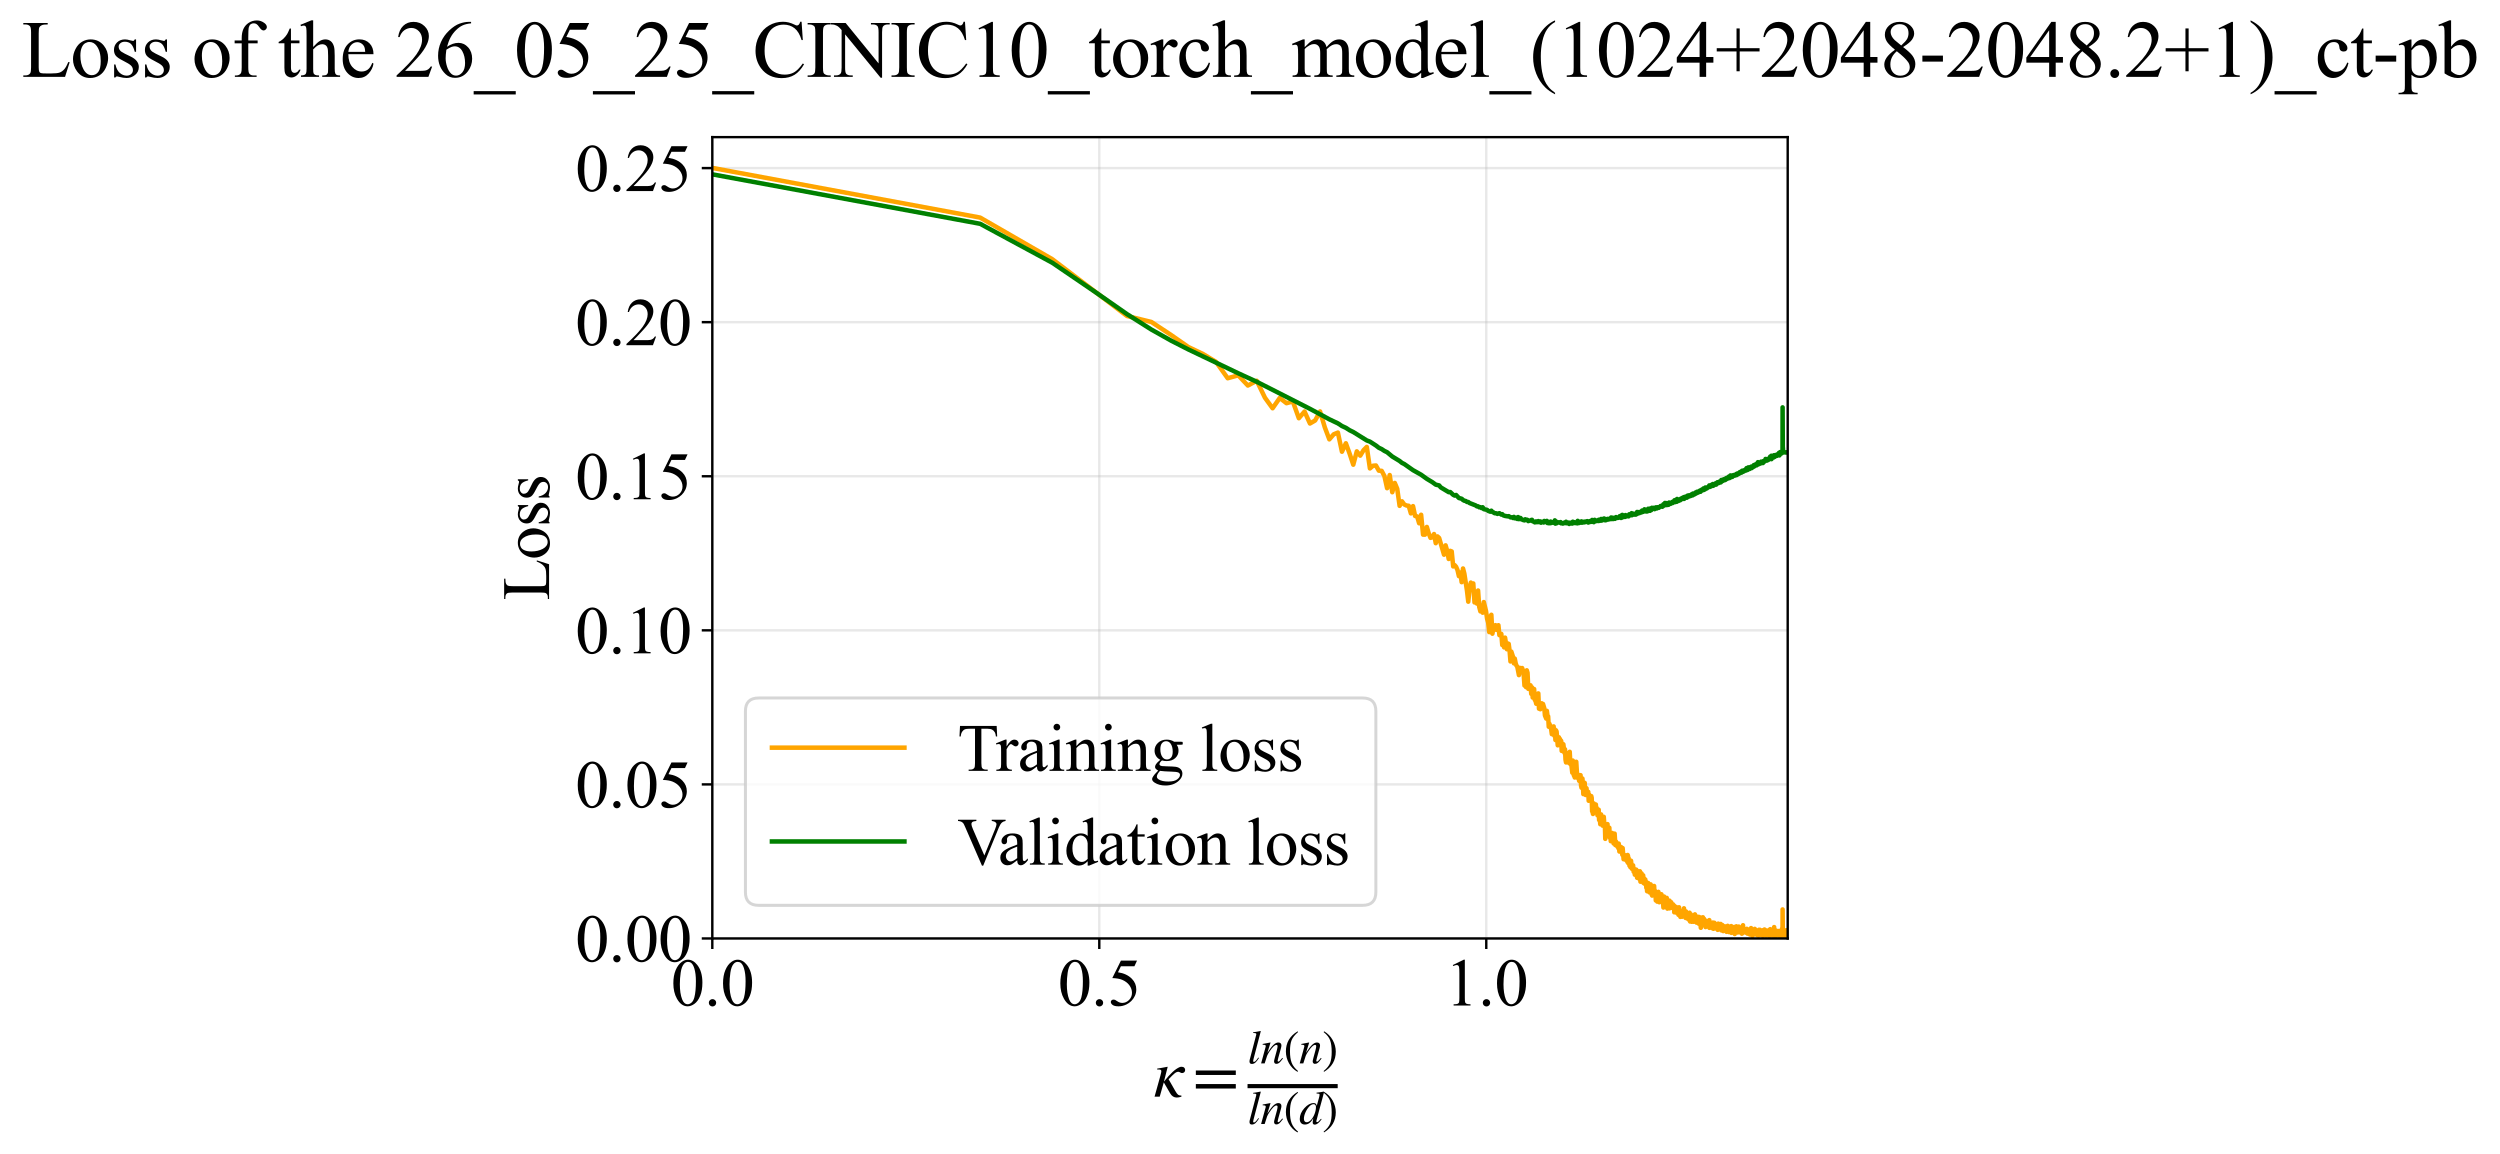 <?xml version="1.0" encoding="utf-8" standalone="no"?>
<!DOCTYPE svg PUBLIC "-//W3C//DTD SVG 1.1//EN"
  "http://www.w3.org/Graphics/SVG/1.1/DTD/svg11.dtd">
<svg xmlns:xlink="http://www.w3.org/1999/xlink" width="830.205pt" height="383.266pt" viewBox="0 0 830.205 383.266" xmlns="http://www.w3.org/2000/svg" version="1.1">
 <defs>
  <style type="text/css">*{stroke-linejoin: round; stroke-linecap: butt}</style>
 </defs>
 <g id="figure_1">
  <g id="patch_1">
   <path d="M 0 383.266 
L 830.205 383.266 
L 830.205 0 
L 0 0 
z
" style="fill: #ffffff"/>
  </g>
  <g id="axes_1">
   <g id="patch_2">
    <path d="M 236.543 311.644 
L 593.663 311.644 
L 593.663 45.532 
L 236.543 45.532 
z
" style="fill: #ffffff"/>
   </g>
   <g id="matplotlib.axis_1">
    <g id="xtick_1">
     <g id="line2d_1">
      <path d="M 236.543 311.644 
L 236.543 45.532 
" clip-path="url(#paebfd3123e)" style="fill: none; stroke: #b0b0b0; stroke-opacity: 0.3; stroke-width: 0.8; stroke-linecap: square"/>
     </g>
     <g id="line2d_2">
      <defs>
       <path id="m2b0d2aee21" d="M 0 0 
L 0 3.5 
" style="stroke: #000000; stroke-width: 0.8"/>
      </defs>
      <g>
       <use xlink:href="#m2b0d2aee21" x="236.543" y="311.644" style="stroke: #000000; stroke-width: 0.8"/>
      </g>
     </g>
     <g id="text_1">
      <!-- 0.0 -->
      <g transform="translate(222.793 333.92) scale(0.22 -0.22)">
       <defs>
        <path id="TimesNewRomanPSMT-30" d="M 231 2094 
Q 231 2819 450 3342 
Q 669 3866 1031 4122 
Q 1313 4325 1613 4325 
Q 2100 4325 2488 3828 
Q 2972 3213 2972 2159 
Q 2972 1422 2759 906 
Q 2547 391 2217 158 
Q 1888 -75 1581 -75 
Q 975 -75 572 641 
Q 231 1244 231 2094 
z
M 844 2016 
Q 844 1141 1059 588 
Q 1238 122 1591 122 
Q 1759 122 1940 273 
Q 2122 425 2216 781 
Q 2359 1319 2359 2297 
Q 2359 3022 2209 3506 
Q 2097 3866 1919 4016 
Q 1791 4119 1609 4119 
Q 1397 4119 1231 3928 
Q 1006 3669 925 3112 
Q 844 2556 844 2016 
z
" transform="scale(0.016)"/>
        <path id="TimesNewRomanPSMT-2e" d="M 800 606 
Q 947 606 1047 504 
Q 1147 403 1147 259 
Q 1147 116 1045 14 
Q 944 -88 800 -88 
Q 656 -88 554 14 
Q 453 116 453 259 
Q 453 406 554 506 
Q 656 606 800 606 
z
" transform="scale(0.016)"/>
       </defs>
       <use xlink:href="#TimesNewRomanPSMT-30"/>
       <use xlink:href="#TimesNewRomanPSMT-2e" transform="translate(50 0)"/>
       <use xlink:href="#TimesNewRomanPSMT-30" transform="translate(75 0)"/>
      </g>
     </g>
    </g>
    <g id="xtick_2">
     <g id="line2d_3">
      <path d="M 365.053 311.644 
L 365.053 45.532 
" clip-path="url(#paebfd3123e)" style="fill: none; stroke: #b0b0b0; stroke-opacity: 0.3; stroke-width: 0.8; stroke-linecap: square"/>
     </g>
     <g id="line2d_4">
      <g>
       <use xlink:href="#m2b0d2aee21" x="365.053" y="311.644" style="stroke: #000000; stroke-width: 0.8"/>
      </g>
     </g>
     <g id="text_2">
      <!-- 0.5 -->
      <g transform="translate(351.303 333.92) scale(0.22 -0.22)">
       <defs>
        <path id="TimesNewRomanPSMT-35" d="M 2778 4238 
L 2534 3706 
L 1259 3706 
L 981 3138 
Q 1809 3016 2294 2522 
Q 2709 2097 2709 1522 
Q 2709 1188 2573 903 
Q 2438 619 2231 419 
Q 2025 219 1772 97 
Q 1413 -75 1034 -75 
Q 653 -75 479 54 
Q 306 184 306 341 
Q 306 428 378 495 
Q 450 563 559 563 
Q 641 563 702 538 
Q 763 513 909 409 
Q 1144 247 1384 247 
Q 1750 247 2026 523 
Q 2303 800 2303 1197 
Q 2303 1581 2056 1914 
Q 1809 2247 1375 2428 
Q 1034 2569 447 2591 
L 1259 4238 
L 2778 4238 
z
" transform="scale(0.016)"/>
       </defs>
       <use xlink:href="#TimesNewRomanPSMT-30"/>
       <use xlink:href="#TimesNewRomanPSMT-2e" transform="translate(50 0)"/>
       <use xlink:href="#TimesNewRomanPSMT-35" transform="translate(75 0)"/>
      </g>
     </g>
    </g>
    <g id="xtick_3">
     <g id="line2d_5">
      <path d="M 493.563 311.644 
L 493.563 45.532 
" clip-path="url(#paebfd3123e)" style="fill: none; stroke: #b0b0b0; stroke-opacity: 0.3; stroke-width: 0.8; stroke-linecap: square"/>
     </g>
     <g id="line2d_6">
      <g>
       <use xlink:href="#m2b0d2aee21" x="493.563" y="311.644" style="stroke: #000000; stroke-width: 0.8"/>
      </g>
     </g>
     <g id="text_3">
      <!-- 1.0 -->
      <g transform="translate(479.813 333.92) scale(0.22 -0.22)">
       <defs>
        <path id="TimesNewRomanPSMT-31" d="M 750 3822 
L 1781 4325 
L 1884 4325 
L 1884 747 
Q 1884 391 1914 303 
Q 1944 216 2037 169 
Q 2131 122 2419 116 
L 2419 0 
L 825 0 
L 825 116 
Q 1125 122 1212 167 
Q 1300 213 1334 289 
Q 1369 366 1369 747 
L 1369 3034 
Q 1369 3497 1338 3628 
Q 1316 3728 1258 3775 
Q 1200 3822 1119 3822 
Q 1003 3822 797 3725 
L 750 3822 
z
" transform="scale(0.016)"/>
       </defs>
       <use xlink:href="#TimesNewRomanPSMT-31"/>
       <use xlink:href="#TimesNewRomanPSMT-2e" transform="translate(50 0)"/>
       <use xlink:href="#TimesNewRomanPSMT-30" transform="translate(75 0)"/>
      </g>
     </g>
    </g>
    <g id="text_4">
     <!-- $\kappa  = \frac{ln(n)}{ln(d)}$ -->
     <g transform="translate(383.093 364.186) scale(0.22 -0.22)">
      <defs>
       <path id="STIXGeneral-Italic-3ba" d="M 979 1440 
L 998 1446 
Q 1850 2541 2464 2790 
Q 2547 2822 2630 2822 
Q 2797 2822 2886 2736 
Q 2976 2650 2976 2522 
Q 2976 2387 2893 2307 
Q 2810 2227 2682 2227 
Q 2605 2227 2502 2288 
Q 2400 2349 2336 2349 
Q 2170 2349 1990 2205 
Q 1811 2061 1414 1645 
L 2042 544 
Q 2202 262 2310 182 
Q 2419 102 2624 102 
L 2624 0 
Q 2374 -83 2182 -83 
Q 1786 -83 1555 326 
L 960 1350 
L 576 0 
L 90 0 
L 640 1978 
Q 730 2317 730 2406 
Q 730 2560 518 2560 
L 339 2560 
L 339 2650 
Q 678 2694 1306 2822 
L 1325 2803 
L 979 1440 
z
" transform="scale(0.016)"/>
       <path id="STIXGeneral-Regular-3d" d="M 4077 2048 
L 307 2048 
L 307 2470 
L 4077 2470 
L 4077 2048 
z
M 4077 768 
L 307 768 
L 307 1190 
L 4077 1190 
L 4077 768 
z
" transform="scale(0.016)"/>
       <path id="STIXGeneral-Italic-6c" d="M 1786 4339 
L 806 595 
Q 755 410 755 320 
Q 755 205 864 205 
Q 1037 205 1293 570 
L 1453 794 
L 1542 730 
Q 1254 275 1046 102 
Q 838 -70 576 -70 
Q 262 -70 262 288 
Q 262 397 288 480 
L 1165 3834 
Q 1184 3898 1184 3955 
Q 1184 4096 870 4096 
L 755 4096 
L 755 4198 
Q 1203 4250 1747 4371 
L 1786 4339 
z
" transform="scale(0.016)"/>
       <path id="STIXGeneral-Italic-6e" d="M 2944 749 
L 3034 666 
Q 2707 218 2534 80 
Q 2362 -58 2138 -58 
Q 2010 -58 1923 28 
Q 1837 115 1837 288 
Q 1837 390 1939 768 
L 2221 1805 
Q 2310 2150 2310 2310 
Q 2310 2496 2157 2496 
Q 1971 2496 1750 2275 
Q 1530 2054 1210 1587 
Q 998 1274 899 1024 
Q 800 774 570 0 
L 90 0 
L 704 2240 
Q 717 2304 717 2349 
Q 717 2445 630 2480 
Q 544 2515 301 2522 
L 301 2624 
Q 550 2675 857 2729 
Q 1165 2784 1338 2822 
L 1363 2810 
L 934 1414 
Q 1408 2170 1753 2496 
Q 2099 2822 2413 2822 
Q 2611 2822 2720 2716 
Q 2829 2611 2829 2432 
Q 2829 2272 2765 2048 
L 2406 749 
Q 2317 429 2317 358 
Q 2317 243 2419 243 
Q 2541 243 2810 582 
Q 2854 634 2944 749 
z
" transform="scale(0.016)"/>
       <path id="STIXGeneral-Regular-28" d="M 1946 -1030 
L 1869 -1133 
Q 1126 -710 716 32 
Q 307 774 307 1613 
Q 307 3386 1888 4326 
L 1946 4224 
Q 1293 3667 1075 3126 
Q 858 2586 858 1632 
Q 858 685 1082 96 
Q 1306 -493 1946 -1030 
z
" transform="scale(0.016)"/>
       <path id="STIXGeneral-Regular-29" d="M 186 4224 
L 262 4326 
Q 992 3891 1408 3148 
Q 1824 2406 1824 1581 
Q 1824 -166 243 -1133 
L 186 -1030 
Q 845 -486 1059 54 
Q 1274 595 1274 1562 
Q 1274 2534 1059 3120 
Q 845 3706 186 4224 
z
" transform="scale(0.016)"/>
       <path id="STIXGeneral-Italic-64" d="M 3334 4371 
L 3373 4333 
L 3123 3360 
L 2739 1958 
Q 2323 429 2323 384 
Q 2323 256 2438 256 
Q 2522 256 2614 336 
Q 2707 416 2963 710 
L 3040 646 
Q 2547 -83 2099 -83 
Q 1978 -83 1907 -6 
Q 1837 70 1837 205 
Q 1837 397 1920 774 
Q 1645 307 1379 118 
Q 1114 -70 781 -70 
Q 461 -70 278 125 
Q 96 320 96 678 
Q 96 1440 713 2131 
Q 1331 2822 1965 2822 
Q 2163 2822 2256 2732 
Q 2349 2643 2381 2451 
L 2387 2451 
L 2675 3494 
Q 2765 3808 2765 3949 
Q 2765 4051 2694 4076 
Q 2624 4102 2355 4115 
L 2355 4224 
Q 2848 4269 3334 4371 
z
M 2278 2310 
Q 2278 2477 2185 2576 
Q 2093 2675 1978 2675 
Q 1677 2675 1395 2381 
Q 1075 2042 864 1571 
Q 653 1101 653 704 
Q 653 486 752 361 
Q 851 237 1024 237 
Q 1312 237 1606 550 
Q 1901 864 2089 1350 
Q 2278 1837 2278 2310 
z
" transform="scale(0.016)"/>
      </defs>
      <use xlink:href="#STIXGeneral-Italic-3ba" transform="translate(0 0.003)"/>
      <use xlink:href="#STIXGeneral-Regular-3d" transform="translate(58.84 0.003)"/>
      <use xlink:href="#STIXGeneral-Italic-6c" transform="translate(141.78 50.192) scale(0.7)"/>
      <use xlink:href="#STIXGeneral-Italic-6e" transform="translate(161.24 50.192) scale(0.7)"/>
      <use xlink:href="#STIXGeneral-Regular-28" transform="translate(196.24 50.192) scale(0.7)"/>
      <use xlink:href="#STIXGeneral-Italic-6e" transform="translate(219.55 50.192) scale(0.7)"/>
      <use xlink:href="#STIXGeneral-Regular-29" transform="translate(254.55 50.192) scale(0.7)"/>
      <use xlink:href="#STIXGeneral-Italic-6c" transform="translate(141.78 -41.258) scale(0.7)"/>
      <use xlink:href="#STIXGeneral-Italic-6e" transform="translate(161.24 -41.258) scale(0.7)"/>
      <use xlink:href="#STIXGeneral-Regular-28" transform="translate(196.24 -41.258) scale(0.7)"/>
      <use xlink:href="#STIXGeneral-Italic-64" transform="translate(219.55 -41.258) scale(0.7)"/>
      <use xlink:href="#STIXGeneral-Regular-29" transform="translate(254.55 -41.258) scale(0.7)"/>
      <path d="M 141.78 12.8 
L 141.78 19.05 
L 277.86 19.05 
L 277.86 12.8 
L 141.78 12.8 
z
"/>
     </g>
    </g>
   </g>
   <g id="matplotlib.axis_2">
    <g id="ytick_1">
     <g id="line2d_7">
      <path d="M 236.543 311.644 
L 593.663 311.644 
" clip-path="url(#paebfd3123e)" style="fill: none; stroke: #b0b0b0; stroke-opacity: 0.3; stroke-width: 0.8; stroke-linecap: square"/>
     </g>
     <g id="line2d_8">
      <defs>
       <path id="md7681447da" d="M 0 0 
L -3.5 0 
" style="stroke: #000000; stroke-width: 0.8"/>
      </defs>
      <g>
       <use xlink:href="#md7681447da" x="236.543" y="311.644" style="stroke: #000000; stroke-width: 0.8"/>
      </g>
     </g>
     <g id="text_5">
      <!-- 0.00 -->
      <g transform="translate(191.043 319.282) scale(0.22 -0.22)">
       <use xlink:href="#TimesNewRomanPSMT-30"/>
       <use xlink:href="#TimesNewRomanPSMT-2e" transform="translate(50 0)"/>
       <use xlink:href="#TimesNewRomanPSMT-30" transform="translate(75 0)"/>
       <use xlink:href="#TimesNewRomanPSMT-30" transform="translate(125 0)"/>
      </g>
     </g>
    </g>
    <g id="ytick_2">
     <g id="line2d_9">
      <path d="M 236.543 260.479 
L 593.663 260.479 
" clip-path="url(#paebfd3123e)" style="fill: none; stroke: #b0b0b0; stroke-opacity: 0.3; stroke-width: 0.8; stroke-linecap: square"/>
     </g>
     <g id="line2d_10">
      <g>
       <use xlink:href="#md7681447da" x="236.543" y="260.479" style="stroke: #000000; stroke-width: 0.8"/>
      </g>
     </g>
     <g id="text_6">
      <!-- 0.05 -->
      <g transform="translate(191.043 268.117) scale(0.22 -0.22)">
       <use xlink:href="#TimesNewRomanPSMT-30"/>
       <use xlink:href="#TimesNewRomanPSMT-2e" transform="translate(50 0)"/>
       <use xlink:href="#TimesNewRomanPSMT-30" transform="translate(75 0)"/>
       <use xlink:href="#TimesNewRomanPSMT-35" transform="translate(125 0)"/>
      </g>
     </g>
    </g>
    <g id="ytick_3">
     <g id="line2d_11">
      <path d="M 236.543 209.315 
L 593.663 209.315 
" clip-path="url(#paebfd3123e)" style="fill: none; stroke: #b0b0b0; stroke-opacity: 0.3; stroke-width: 0.8; stroke-linecap: square"/>
     </g>
     <g id="line2d_12">
      <g>
       <use xlink:href="#md7681447da" x="236.543" y="209.315" style="stroke: #000000; stroke-width: 0.8"/>
      </g>
     </g>
     <g id="text_7">
      <!-- 0.10 -->
      <g transform="translate(191.043 216.953) scale(0.22 -0.22)">
       <use xlink:href="#TimesNewRomanPSMT-30"/>
       <use xlink:href="#TimesNewRomanPSMT-2e" transform="translate(50 0)"/>
       <use xlink:href="#TimesNewRomanPSMT-31" transform="translate(75 0)"/>
       <use xlink:href="#TimesNewRomanPSMT-30" transform="translate(125 0)"/>
      </g>
     </g>
    </g>
    <g id="ytick_4">
     <g id="line2d_13">
      <path d="M 236.543 158.15 
L 593.663 158.15 
" clip-path="url(#paebfd3123e)" style="fill: none; stroke: #b0b0b0; stroke-opacity: 0.3; stroke-width: 0.8; stroke-linecap: square"/>
     </g>
     <g id="line2d_14">
      <g>
       <use xlink:href="#md7681447da" x="236.543" y="158.15" style="stroke: #000000; stroke-width: 0.8"/>
      </g>
     </g>
     <g id="text_8">
      <!-- 0.15 -->
      <g transform="translate(191.043 165.789) scale(0.22 -0.22)">
       <use xlink:href="#TimesNewRomanPSMT-30"/>
       <use xlink:href="#TimesNewRomanPSMT-2e" transform="translate(50 0)"/>
       <use xlink:href="#TimesNewRomanPSMT-31" transform="translate(75 0)"/>
       <use xlink:href="#TimesNewRomanPSMT-35" transform="translate(125 0)"/>
      </g>
     </g>
    </g>
    <g id="ytick_5">
     <g id="line2d_15">
      <path d="M 236.543 106.986 
L 593.663 106.986 
" clip-path="url(#paebfd3123e)" style="fill: none; stroke: #b0b0b0; stroke-opacity: 0.3; stroke-width: 0.8; stroke-linecap: square"/>
     </g>
     <g id="line2d_16">
      <g>
       <use xlink:href="#md7681447da" x="236.543" y="106.986" style="stroke: #000000; stroke-width: 0.8"/>
      </g>
     </g>
     <g id="text_9">
      <!-- 0.20 -->
      <g transform="translate(191.043 114.624) scale(0.22 -0.22)">
       <defs>
        <path id="TimesNewRomanPSMT-32" d="M 2934 816 
L 2638 0 
L 138 0 
L 138 116 
Q 1241 1122 1691 1759 
Q 2141 2397 2141 2925 
Q 2141 3328 1894 3587 
Q 1647 3847 1303 3847 
Q 991 3847 742 3664 
Q 494 3481 375 3128 
L 259 3128 
Q 338 3706 661 4015 
Q 984 4325 1469 4325 
Q 1984 4325 2329 3994 
Q 2675 3663 2675 3213 
Q 2675 2891 2525 2569 
Q 2294 2063 1775 1497 
Q 997 647 803 472 
L 1909 472 
Q 2247 472 2383 497 
Q 2519 522 2628 598 
Q 2738 675 2819 816 
L 2934 816 
z
" transform="scale(0.016)"/>
       </defs>
       <use xlink:href="#TimesNewRomanPSMT-30"/>
       <use xlink:href="#TimesNewRomanPSMT-2e" transform="translate(50 0)"/>
       <use xlink:href="#TimesNewRomanPSMT-32" transform="translate(75 0)"/>
       <use xlink:href="#TimesNewRomanPSMT-30" transform="translate(125 0)"/>
      </g>
     </g>
    </g>
    <g id="ytick_6">
     <g id="line2d_17">
      <path d="M 236.543 55.822 
L 593.663 55.822 
" clip-path="url(#paebfd3123e)" style="fill: none; stroke: #b0b0b0; stroke-opacity: 0.3; stroke-width: 0.8; stroke-linecap: square"/>
     </g>
     <g id="line2d_18">
      <g>
       <use xlink:href="#md7681447da" x="236.543" y="55.822" style="stroke: #000000; stroke-width: 0.8"/>
      </g>
     </g>
     <g id="text_10">
      <!-- 0.25 -->
      <g transform="translate(191.043 63.46) scale(0.22 -0.22)">
       <use xlink:href="#TimesNewRomanPSMT-30"/>
       <use xlink:href="#TimesNewRomanPSMT-2e" transform="translate(50 0)"/>
       <use xlink:href="#TimesNewRomanPSMT-32" transform="translate(75 0)"/>
       <use xlink:href="#TimesNewRomanPSMT-35" transform="translate(125 0)"/>
      </g>
     </g>
    </g>
    <g id="text_11">
     <!-- Loss -->
     <g transform="translate(182.337 199.369) rotate(-90) scale(0.22 -0.22)">
      <defs>
       <path id="TimesNewRomanPSMT-4c" d="M 3669 1172 
L 3772 1150 
L 3409 0 
L 128 0 
L 128 116 
L 288 116 
Q 556 116 672 291 
Q 738 391 738 753 
L 738 3488 
Q 738 3884 650 3984 
Q 528 4122 288 4122 
L 128 4122 
L 128 4238 
L 2047 4238 
L 2047 4122 
Q 1709 4125 1573 4059 
Q 1438 3994 1388 3894 
Q 1338 3794 1338 3416 
L 1338 753 
Q 1338 494 1388 397 
Q 1425 331 1503 300 
Q 1581 269 1991 269 
L 2300 269 
Q 2788 269 2984 341 
Q 3181 413 3343 595 
Q 3506 778 3669 1172 
z
" transform="scale(0.016)"/>
       <path id="TimesNewRomanPSMT-6f" d="M 1600 2947 
Q 2250 2947 2644 2453 
Q 2978 2031 2978 1484 
Q 2978 1100 2793 706 
Q 2609 313 2286 112 
Q 1963 -88 1566 -88 
Q 919 -88 538 428 
Q 216 863 216 1403 
Q 216 1797 411 2186 
Q 606 2575 925 2761 
Q 1244 2947 1600 2947 
z
M 1503 2744 
Q 1338 2744 1170 2645 
Q 1003 2547 900 2300 
Q 797 2053 797 1666 
Q 797 1041 1045 587 
Q 1294 134 1700 134 
Q 2003 134 2200 384 
Q 2397 634 2397 1244 
Q 2397 2006 2069 2444 
Q 1847 2744 1503 2744 
z
" transform="scale(0.016)"/>
       <path id="TimesNewRomanPSMT-73" d="M 2050 2947 
L 2050 1972 
L 1947 1972 
Q 1828 2431 1642 2597 
Q 1456 2763 1169 2763 
Q 950 2763 815 2647 
Q 681 2531 681 2391 
Q 681 2216 781 2091 
Q 878 1963 1175 1819 
L 1631 1597 
Q 2266 1288 2266 781 
Q 2266 391 1970 151 
Q 1675 -88 1309 -88 
Q 1047 -88 709 6 
Q 606 38 541 38 
Q 469 38 428 -44 
L 325 -44 
L 325 978 
L 428 978 
Q 516 541 762 319 
Q 1009 97 1316 97 
Q 1531 97 1667 223 
Q 1803 350 1803 528 
Q 1803 744 1651 891 
Q 1500 1038 1047 1263 
Q 594 1488 453 1669 
Q 313 1847 313 2119 
Q 313 2472 555 2709 
Q 797 2947 1181 2947 
Q 1350 2947 1591 2875 
Q 1750 2828 1803 2828 
Q 1853 2828 1881 2850 
Q 1909 2872 1947 2947 
L 2050 2947 
z
" transform="scale(0.016)"/>
      </defs>
      <use xlink:href="#TimesNewRomanPSMT-4c"/>
      <use xlink:href="#TimesNewRomanPSMT-6f" transform="translate(61.084 0)"/>
      <use xlink:href="#TimesNewRomanPSMT-73" transform="translate(111.084 0)"/>
      <use xlink:href="#TimesNewRomanPSMT-73" transform="translate(150 0)"/>
     </g>
    </g>
   </g>
   <g id="line2d_19">
    <path d="M 236.543 55.764 
L 325.477 72.258 
L 349.455 86.081 
L 374.264 104.936 
L 382.357 106.921 
L 388.996 111.312 
L 394.625 115.232 
L 399.511 117.562 
L 403.828 120.184 
L 407.694 125.603 
L 411.195 124.636 
L 414.393 128.028 
L 417.338 126.448 
L 420.065 132.072 
L 422.606 135.577 
L 424.984 132.149 
L 427.218 133.891 
L 429.326 133.32 
L 431.32 138.881 
L 433.212 136.661 
L 435.012 140.636 
L 436.729 139.64 
L 438.37 136.634 
L 439.942 141.906 
L 441.449 145.897 
L 442.898 144.226 
L 444.292 143.657 
L 445.636 150.006 
L 446.932 147.206 
L 448.185 150.648 
L 449.397 154.312 
L 450.571 149.892 
L 451.708 151.307 
L 452.812 149.493 
L 453.884 148.418 
L 454.925 155.549 
L 455.938 154.675 
L 456.925 154.583 
L 457.885 156.298 
L 458.822 156.36 
L 459.735 158.064 
L 460.626 162.121 
L 461.497 157.756 
L 462.347 163.456 
L 463.179 160.378 
L 463.992 162.316 
L 464.788 167.982 
L 465.567 166.479 
L 466.33 167.532 
L 467.077 167.875 
L 467.81 167.966 
L 468.529 170.49 
L 469.234 168.077 
L 469.926 171.344 
L 470.605 171.497 
L 471.272 173.768 
L 471.927 170.943 
L 472.571 177.539 
L 473.203 177.552 
L 473.826 174.991 
L 474.437 177.083 
L 475.039 178.607 
L 475.632 178.433 
L 476.215 177.35 
L 476.789 180.382 
L 477.354 178.135 
L 477.911 178.645 
L 479.533 184.203 
L 480.058 181.099 
L 480.576 182.89 
L 481.087 185.621 
L 481.59 182.933 
L 482.087 183.122 
L 482.578 188.093 
L 483.062 187.672 
L 483.54 188.218 
L 484.012 189.306 
L 484.477 191.324 
L 484.938 190.116 
L 485.392 193.326 
L 485.841 188.788 
L 486.284 190.488 
L 487.156 196.141 
L 487.584 199.805 
L 488.007 195.649 
L 488.426 193.468 
L 488.84 195.795 
L 489.249 193.755 
L 489.654 200.05 
L 490.054 197.995 
L 490.45 200.437 
L 490.842 196.1 
L 491.23 201.565 
L 491.614 203.027 
L 491.994 201.073 
L 492.37 203.465 
L 492.742 199.939 
L 493.476 202.928 
L 493.837 205.459 
L 494.195 206.761 
L 494.55 209.907 
L 494.901 204.764 
L 495.249 204.158 
L 495.593 210.438 
L 495.935 208.633 
L 496.273 208.619 
L 496.608 207.607 
L 496.941 209.166 
L 497.596 207.629 
L 497.92 210.919 
L 498.241 210.818 
L 498.559 210.508 
L 498.874 214.212 
L 499.187 213.28 
L 499.497 214.989 
L 499.804 211.748 
L 500.412 215.599 
L 500.712 213.685 
L 501.009 213.825 
L 501.304 216.065 
L 501.597 219.653 
L 501.888 216.394 
L 502.462 218.18 
L 502.746 220.296 
L 503.028 218.706 
L 503.308 220.193 
L 503.585 221.049 
L 503.861 221.356 
L 504.406 224.19 
L 504.675 221.778 
L 504.943 223.12 
L 505.208 222.095 
L 505.472 221.843 
L 505.734 222.59 
L 505.994 224.125 
L 506.252 227.662 
L 506.509 224.511 
L 506.763 228.186 
L 507.016 222.604 
L 507.267 223.423 
L 507.517 228.75 
L 507.765 227.552 
L 508.011 228.495 
L 508.256 227.58 
L 508.499 230.424 
L 508.74 228.257 
L 508.98 231.641 
L 509.218 229.63 
L 509.455 228.818 
L 509.69 232.465 
L 509.924 232.724 
L 510.156 233.707 
L 510.387 232.968 
L 510.845 230.266 
L 511.071 235.349 
L 511.297 234.948 
L 511.521 235.525 
L 511.743 233.956 
L 511.964 233.546 
L 512.184 235.06 
L 512.403 233.774 
L 512.836 235.211 
L 513.051 237.592 
L 513.477 238.629 
L 513.688 236.065 
L 513.898 237.706 
L 514.107 237.875 
L 514.315 241.337 
L 514.521 240.33 
L 514.931 241.347 
L 515.134 242.29 
L 515.336 243.798 
L 515.537 241.488 
L 515.736 242.445 
L 515.935 241.228 
L 516.133 244.303 
L 516.329 242.227 
L 516.525 245.744 
L 516.719 242.531 
L 516.913 242.932 
L 517.297 247.507 
L 517.677 244.837 
L 517.866 246.306 
L 518.053 245.418 
L 518.24 246.678 
L 518.426 246.003 
L 518.611 249.362 
L 518.795 246.909 
L 518.978 247.731 
L 519.16 247.153 
L 519.521 250.022 
L 519.701 248.811 
L 519.88 252.3 
L 520.057 253.191 
L 520.234 250.041 
L 520.41 252.725 
L 520.586 252.121 
L 520.76 252.204 
L 520.934 251.534 
L 521.106 253.449 
L 521.278 249.669 
L 521.449 252.927 
L 521.62 253.876 
L 521.79 253.685 
L 522.126 256.603 
L 522.294 252.571 
L 522.46 254.2 
L 522.626 257.471 
L 522.791 257.716 
L 522.956 258.2 
L 523.444 252.974 
L 523.767 258.241 
L 523.927 258.332 
L 524.086 257.346 
L 524.403 259.311 
L 524.56 257.397 
L 524.717 259.354 
L 524.873 257.422 
L 525.029 260.87 
L 525.183 261.58 
L 525.337 258.505 
L 525.491 258.536 
L 525.644 260.223 
L 525.796 263.712 
L 525.948 261.186 
L 526.099 262.538 
L 526.249 259.967 
L 526.399 263.386 
L 526.548 263.994 
L 526.844 261.746 
L 526.992 263.159 
L 527.139 263.166 
L 527.285 264.219 
L 527.43 262.97 
L 527.575 265.919 
L 527.72 263.849 
L 527.864 265.775 
L 528.15 264.368 
L 528.292 265.577 
L 528.434 264.377 
L 528.575 264.965 
L 528.716 269.426 
L 528.856 269.559 
L 528.996 270.301 
L 529.273 266.802 
L 529.412 269.696 
L 529.549 267.461 
L 529.686 267.133 
L 529.823 269.154 
L 529.959 267.169 
L 530.094 269.633 
L 530.229 268.261 
L 530.364 269.133 
L 530.498 270.75 
L 530.631 269.323 
L 530.764 270.511 
L 530.897 268.886 
L 531.029 272.316 
L 531.161 270.574 
L 531.423 273.708 
L 531.683 270.45 
L 532.198 274.181 
L 532.325 273.149 
L 532.453 273.294 
L 532.579 271.247 
L 532.831 274.403 
L 532.957 274.177 
L 533.082 278.561 
L 533.331 274.821 
L 533.454 274.973 
L 533.823 273.678 
L 533.945 277.122 
L 534.067 277.116 
L 534.43 274.87 
L 534.55 278.12 
L 534.67 278.296 
L 534.789 277.019 
L 534.908 279.334 
L 535.027 277.581 
L 535.145 278.76 
L 535.263 278.134 
L 535.381 276.621 
L 535.498 278.31 
L 535.614 278.275 
L 535.847 280.1 
L 535.962 278.196 
L 536.078 279.036 
L 536.193 276.838 
L 536.422 280.638 
L 536.649 279.46 
L 536.875 280.256 
L 536.987 280.506 
L 537.1 281.158 
L 537.211 280.084 
L 537.434 281.686 
L 537.545 280.149 
L 537.766 282.78 
L 537.985 282.434 
L 538.203 282.542 
L 538.312 281.268 
L 538.528 282.731 
L 538.635 282.687 
L 538.743 283.864 
L 538.85 281.633 
L 539.169 285.342 
L 539.274 284.21 
L 539.38 284.487 
L 539.485 285.38 
L 539.59 284.808 
L 539.694 285.059 
L 539.903 284.037 
L 540.006 285.652 
L 540.11 284.829 
L 540.213 285.799 
L 540.316 284.774 
L 540.418 286.245 
L 540.521 283.93 
L 540.623 284.202 
L 540.724 286.671 
L 540.826 284.92 
L 540.927 286.344 
L 541.028 286.196 
L 541.128 287.505 
L 541.229 286.134 
L 541.428 287.997 
L 541.627 285.826 
L 541.923 288.513 
L 542.022 287.554 
L 542.217 288.253 
L 542.315 287.37 
L 542.509 289.504 
L 542.605 288.42 
L 542.798 289.479 
L 542.894 290.468 
L 542.99 290.366 
L 543.085 288.808 
L 543.18 289.57 
L 543.275 288.775 
L 543.37 288.792 
L 543.652 291.497 
L 543.746 289.933 
L 544.026 290.551 
L 544.119 289.34 
L 544.396 291.896 
L 544.579 289.333 
L 544.762 292.798 
L 544.853 291.032 
L 545.034 292.265 
L 545.124 290.035 
L 545.304 292.819 
L 545.394 290.732 
L 545.483 292.764 
L 545.662 290.684 
L 545.75 293.206 
L 545.839 292.96 
L 545.927 291.614 
L 546.016 293.417 
L 546.104 293.264 
L 546.191 292.466 
L 546.279 293.372 
L 546.366 292.054 
L 546.453 293.423 
L 546.54 292.62 
L 546.627 293.232 
L 546.713 294.81 
L 546.8 294.556 
L 546.886 294.689 
L 546.972 295.96 
L 547.143 293.496 
L 547.228 295.336 
L 547.313 293.217 
L 547.398 294.78 
L 547.483 294.646 
L 547.652 293.865 
L 547.736 296.342 
L 547.82 295.841 
L 547.904 296.023 
L 547.987 294.301 
L 548.071 296.255 
L 548.154 293.685 
L 548.237 294.337 
L 548.32 294.379 
L 548.403 294.258 
L 548.485 297.075 
L 548.567 296.543 
L 548.649 297.408 
L 548.731 295.698 
L 548.813 296.242 
L 548.895 295.43 
L 549.057 296.547 
L 549.219 295.891 
L 549.3 294.222 
L 549.461 297.21 
L 549.541 295.701 
L 549.701 296.694 
L 549.78 296.834 
L 549.86 299.026 
L 550.018 297.181 
L 550.097 297.298 
L 550.176 297.692 
L 550.255 297.015 
L 550.333 299.412 
L 550.411 296.85 
L 550.489 298.758 
L 550.567 298.071 
L 550.645 297.825 
L 550.723 296.168 
L 550.878 298.028 
L 550.955 297.606 
L 551.032 299.624 
L 551.185 297.16 
L 551.262 299.056 
L 551.414 298.144 
L 551.49 298.001 
L 551.566 298.456 
L 551.718 296.97 
L 551.943 299.544 
L 552.018 298.907 
L 552.093 299.666 
L 552.168 298.244 
L 552.391 301.379 
L 552.465 298.365 
L 552.539 299.296 
L 552.613 297.725 
L 552.686 300.42 
L 552.76 299.313 
L 552.906 299.144 
L 553.052 299.388 
L 553.125 299.352 
L 553.27 300.608 
L 553.343 299.554 
L 553.415 300.704 
L 553.487 298.171 
L 553.702 301.731 
L 553.774 301.675 
L 553.987 299.769 
L 554.058 299.482 
L 554.129 299.886 
L 554.2 301.034 
L 554.27 300.28 
L 554.341 301.654 
L 554.411 299.092 
L 554.481 300.118 
L 554.551 300.082 
L 554.691 301.552 
L 554.83 300.264 
L 554.899 300.917 
L 554.969 299.619 
L 555.038 301.444 
L 555.107 300.862 
L 555.313 301.444 
L 555.518 300.329 
L 555.586 300.324 
L 555.722 301.116 
L 555.924 300.708 
L 555.992 302.953 
L 556.059 300.923 
L 556.26 302.851 
L 556.327 301.137 
L 556.393 301.957 
L 556.526 301.691 
L 556.592 301.166 
L 556.659 303.073 
L 556.725 301.736 
L 556.791 302.226 
L 556.856 302.063 
L 556.922 302.926 
L 556.988 301.631 
L 557.053 302.728 
L 557.118 302.333 
L 557.184 303.049 
L 557.314 302.07 
L 557.379 303.787 
L 557.443 303.245 
L 557.508 302.759 
L 557.572 301.296 
L 557.701 303.875 
L 557.765 302.259 
L 557.829 303.025 
L 557.893 303.855 
L 557.957 302.864 
L 558.021 304.484 
L 558.085 302.51 
L 558.148 303.287 
L 558.212 302.509 
L 558.275 302.771 
L 558.401 304.282 
L 558.464 303.108 
L 558.527 303.353 
L 558.59 304.433 
L 558.715 303.243 
L 558.778 304.306 
L 558.84 303.026 
L 558.902 303.196 
L 559.027 302.766 
L 559.15 303.882 
L 559.212 301.637 
L 559.397 304.124 
L 559.458 302.67 
L 559.58 304.069 
L 559.641 303.573 
L 559.763 304.834 
L 559.884 302.67 
L 559.945 303.26 
L 560.005 304.133 
L 560.066 303.456 
L 560.126 303.993 
L 560.186 303.318 
L 560.246 304.594 
L 560.306 303.884 
L 560.366 303.204 
L 560.426 305.092 
L 560.485 303.333 
L 560.545 303.929 
L 560.604 304.502 
L 560.664 304.369 
L 560.723 304.486 
L 560.782 304.004 
L 560.9 304.866 
L 560.959 303.593 
L 561.018 305.623 
L 561.077 303.102 
L 561.135 303.599 
L 561.252 306.021 
L 561.485 303.612 
L 561.543 305.787 
L 561.601 304.139 
L 561.774 306.102 
L 561.832 305.419 
L 562.004 304.034 
L 562.061 306.071 
L 562.118 305.382 
L 562.175 304.818 
L 562.345 305.587 
L 562.458 306.1 
L 562.571 304.355 
L 562.684 305.868 
L 562.852 303.647 
L 563.019 305.008 
L 563.131 305.689 
L 563.297 304.985 
L 563.407 306.399 
L 563.462 306.188 
L 563.572 305.361 
L 563.736 306.323 
L 563.791 304.426 
L 563.845 304.805 
L 564.008 306.61 
L 564.062 306.087 
L 564.116 306.738 
L 564.278 304.51 
L 564.332 304.727 
L 564.386 305.963 
L 564.439 305.87 
L 564.493 305.309 
L 564.546 305.794 
L 564.6 305.496 
L 564.812 308.103 
L 564.865 307.24 
L 564.918 305.49 
L 564.971 306.636 
L 565.024 307.134 
L 565.077 306.935 
L 565.129 304.712 
L 565.182 305.894 
L 565.234 306.178 
L 565.287 305.314 
L 565.339 305.386 
L 565.391 307.016 
L 565.443 305.459 
L 565.496 304.613 
L 565.548 306.54 
L 565.6 305.662 
L 565.651 306.175 
L 565.755 306.099 
L 565.807 306.546 
L 565.858 305.101 
L 565.91 305.962 
L 565.961 306.448 
L 566.013 305.8 
L 566.064 306.223 
L 566.115 306.193 
L 566.166 307.326 
L 566.217 306.808 
L 566.319 306.375 
L 566.37 307.853 
L 566.421 307.621 
L 566.472 305.752 
L 566.523 307.085 
L 566.573 307.223 
L 566.624 307.729 
L 566.674 306.143 
L 566.725 307.222 
L 566.825 306.384 
L 566.875 306.994 
L 566.926 306.373 
L 566.976 306.911 
L 567.026 306.115 
L 567.076 306.716 
L 567.175 306.061 
L 567.225 306.844 
L 567.324 306.668 
L 567.374 306.545 
L 567.473 307.651 
L 567.62 305.558 
L 567.67 308.123 
L 567.768 307.666 
L 567.817 308.103 
L 567.914 306.384 
L 567.963 307.288 
L 568.012 307.204 
L 568.06 306.806 
L 568.109 306.925 
L 568.206 307.843 
L 568.303 307.411 
L 568.351 307.505 
L 568.399 307.984 
L 568.447 306.829 
L 568.495 308.039 
L 568.639 306.722 
L 568.735 307.636 
L 568.782 306.366 
L 568.83 308.372 
L 568.877 306.801 
L 568.925 307.055 
L 568.972 306.39 
L 569.02 308.433 
L 569.067 307.81 
L 569.303 306.432 
L 569.49 308.13 
L 569.537 308.075 
L 569.584 306.755 
L 569.677 307.202 
L 569.723 306.811 
L 569.77 307.67 
L 569.816 307.022 
L 569.862 307.06 
L 570.047 308.426 
L 570.185 307.15 
L 570.414 308.787 
L 570.459 307.009 
L 570.505 307.939 
L 570.55 308.54 
L 570.596 306.725 
L 570.641 307.053 
L 570.686 308.67 
L 570.777 308.402 
L 570.867 307.761 
L 570.912 308.548 
L 570.957 308.004 
L 571.092 306.89 
L 571.136 308.434 
L 571.226 307.975 
L 571.404 306.827 
L 571.448 308.021 
L 571.537 307.669 
L 571.669 308.976 
L 571.713 308.927 
L 571.801 307.874 
L 571.845 308.86 
L 571.933 308.531 
L 571.976 307.203 
L 572.064 307.741 
L 572.238 309.193 
L 572.281 308.489 
L 572.368 308.693 
L 572.497 308.188 
L 572.54 308.753 
L 572.584 308.041 
L 572.669 307.766 
L 572.712 308.754 
L 572.755 307.766 
L 572.798 307.625 
L 572.841 308.503 
L 572.926 308.299 
L 572.969 308.297 
L 573.011 308.889 
L 573.054 307.674 
L 573.139 307.842 
L 573.181 308.583 
L 573.223 307.672 
L 573.265 308.387 
L 573.308 308.167 
L 573.35 309.443 
L 573.392 307.874 
L 573.434 308.997 
L 573.476 307.796 
L 573.56 308.22 
L 573.602 308.851 
L 573.644 307.831 
L 573.685 308.333 
L 573.727 307.456 
L 573.769 308.79 
L 573.81 308.027 
L 573.852 307.913 
L 574.018 309.41 
L 574.059 307.773 
L 574.1 308.253 
L 574.183 309.538 
L 574.265 307.816 
L 574.306 309.309 
L 574.388 308.558 
L 574.429 309.409 
L 574.47 308.039 
L 574.593 309.189 
L 574.755 307.61 
L 574.836 307.599 
L 574.877 309.449 
L 574.917 307.545 
L 574.958 309.786 
L 575.078 308.63 
L 575.119 308.899 
L 575.159 308.91 
L 575.199 307.916 
L 575.279 308.235 
L 575.439 308.83 
L 575.478 308.805 
L 575.518 307.848 
L 575.597 308.281 
L 575.756 309.408 
L 575.795 309.279 
L 575.835 308.72 
L 575.913 309.04 
L 575.953 308.755 
L 576.07 310.169 
L 576.227 307.773 
L 576.343 309.057 
L 576.382 307.914 
L 576.421 309.071 
L 576.46 308.913 
L 576.498 307.797 
L 576.537 307.945 
L 576.576 309.363 
L 576.614 307.614 
L 576.653 308.493 
L 576.768 309.328 
L 576.845 308.095 
L 576.884 309.354 
L 576.96 308.824 
L 576.998 307.971 
L 577.036 309.665 
L 577.113 308.842 
L 577.151 307.822 
L 577.189 308.972 
L 577.227 309.272 
L 577.265 308.566 
L 577.302 309.132 
L 577.34 309.288 
L 577.416 307.705 
L 577.454 308.708 
L 577.491 308.723 
L 577.529 309.436 
L 577.604 309.17 
L 577.679 308.898 
L 577.717 309.464 
L 577.754 308.312 
L 577.792 309.013 
L 577.829 309.589 
L 577.866 308.27 
L 577.941 308.721 
L 578.089 309.736 
L 578.126 308.453 
L 578.2 309.351 
L 578.237 309.878 
L 578.274 309.056 
L 578.311 309.202 
L 578.348 308.496 
L 578.385 309.067 
L 578.422 310.055 
L 578.495 309.636 
L 578.532 309.219 
L 578.568 309.225 
L 578.605 309.951 
L 578.641 308.794 
L 578.678 309.502 
L 578.714 308.939 
L 578.751 309.255 
L 578.787 309.539 
L 578.824 307.256 
L 578.896 309.529 
L 579.041 308.961 
L 579.113 309.391 
L 579.221 308.695 
L 579.257 309.395 
L 579.329 308.982 
L 579.401 309.287 
L 579.436 308.834 
L 579.472 309.425 
L 579.508 309.296 
L 579.544 309.567 
L 579.579 309.007 
L 579.686 308.575 
L 579.757 309.725 
L 579.792 309.554 
L 579.828 308.587 
L 579.863 309.721 
L 579.898 308.742 
L 579.934 309.441 
L 580.004 309.235 
L 580.074 308.448 
L 580.11 309.01 
L 580.18 308.888 
L 580.215 309.442 
L 580.285 308.595 
L 580.32 310.041 
L 580.424 310.034 
L 580.563 309.039 
L 580.598 309.328 
L 580.633 309.482 
L 580.667 308.925 
L 580.702 309.633 
L 580.736 309.33 
L 580.805 309.479 
L 580.84 308.671 
L 580.977 310.212 
L 581.046 308.788 
L 581.08 310.337 
L 581.114 308.935 
L 581.148 309.07 
L 581.182 310.215 
L 581.25 308.796 
L 581.386 309.934 
L 581.454 308.815 
L 581.488 308.198 
L 581.522 309.227 
L 581.589 310.374 
L 581.623 308.536 
L 581.69 309.494 
L 581.791 309.256 
L 581.825 310.386 
L 581.858 308.987 
L 581.925 309.527 
L 581.959 310.816 
L 582.025 309.267 
L 582.059 309.121 
L 582.125 308.689 
L 582.192 310.262 
L 582.324 309.27 
L 582.423 310.264 
L 582.555 308.743 
L 582.588 310.272 
L 582.654 310.136 
L 582.719 308.461 
L 582.784 309.578 
L 582.947 308.722 
L 583.11 310.247 
L 583.207 309.294 
L 583.239 309.312 
L 583.336 309.161 
L 583.368 310.005 
L 583.464 309.306 
L 583.496 310.562 
L 583.592 310.026 
L 583.752 309.104 
L 583.879 310.307 
L 583.911 309.16 
L 583.942 310.728 
L 583.974 310.025 
L 584.005 310.173 
L 584.037 310.023 
L 584.132 308.755 
L 584.289 310.465 
L 584.352 310.469 
L 584.414 308.761 
L 584.445 310.042 
L 584.539 309.767 
L 584.57 309.761 
L 584.632 309.194 
L 584.725 309.067 
L 584.756 310.482 
L 584.849 309.196 
L 584.88 309.484 
L 584.911 310.05 
L 584.973 309.772 
L 585.034 309.355 
L 585.065 309.779 
L 585.126 309.499 
L 585.188 310.071 
L 585.31 308.937 
L 585.401 310.784 
L 585.492 309.933 
L 585.523 309.225 
L 585.553 309.942 
L 585.614 309.514 
L 585.704 310.37 
L 585.795 308.805 
L 585.825 309.513 
L 585.885 309.086 
L 585.915 310.087 
L 585.945 308.672 
L 585.975 309.23 
L 586.005 309.239 
L 586.035 310.518 
L 586.125 309.813 
L 586.184 308.812 
L 586.214 309.993 
L 586.274 309.219 
L 586.303 310.661 
L 586.392 309.95 
L 586.452 309.53 
L 586.599 310.672 
L 586.746 309.252 
L 586.776 309.962 
L 586.805 310.249 
L 586.834 309.812 
L 586.864 309.118 
L 586.893 309.539 
L 586.922 310.539 
L 586.951 309.396 
L 586.981 310.392 
L 587.068 309.55 
L 587.097 309.828 
L 587.213 310.406 
L 587.271 309.408 
L 587.358 309.549 
L 587.387 309.548 
L 587.416 309.837 
L 587.444 308.842 
L 587.473 310.124 
L 587.502 309.833 
L 587.588 310.837 
L 587.703 308.702 
L 587.788 309.84 
L 587.817 309.557 
L 587.846 308.561 
L 587.902 309.839 
L 587.931 309.989 
L 587.959 309.849 
L 587.988 309.277 
L 588.016 309.991 
L 588.129 310.418 
L 588.158 310.417 
L 588.214 308.717 
L 588.271 308.969 
L 588.411 310.277 
L 588.439 309.705 
L 588.467 310.287 
L 588.495 309.71 
L 588.523 310.704 
L 588.579 309.424 
L 588.607 309.278 
L 588.746 310.27 
L 588.774 309.281 
L 588.83 310.707 
L 588.858 309.714 
L 588.913 310.419 
L 588.941 309.144 
L 588.996 310.569 
L 589.024 310.134 
L 589.106 309.145 
L 589.134 310.285 
L 589.161 307.868 
L 589.216 309.438 
L 589.299 310.575 
L 589.353 309.719 
L 589.381 309.299 
L 589.408 310.005 
L 589.435 309.865 
L 589.463 310.004 
L 589.49 311 
L 589.517 310.153 
L 589.544 308.874 
L 589.626 309.302 
L 589.653 309.299 
L 589.789 310.297 
L 589.843 309.868 
L 589.87 310.724 
L 589.897 309.591 
L 589.924 310.157 
L 590.031 309.446 
L 590.112 309.163 
L 590.165 310.443 
L 590.219 309.733 
L 590.299 309.876 
L 590.326 310.443 
L 590.379 309.877 
L 590.405 309.171 
L 590.485 309.453 
L 590.538 310.303 
L 590.618 310.168 
L 590.697 309.454 
L 590.671 310.733 
L 590.723 310.022 
L 590.75 310.02 
L 590.802 310.161 
L 590.855 309.165 
L 590.986 310.592 
L 591.117 309.168 
L 591.221 310.169 
L 591.247 309.313 
L 591.299 309.741 
L 591.377 311.02 
L 591.403 309.599 
L 591.429 310.452 
L 591.454 309.459 
L 591.506 310.172 
L 591.609 309.461 
L 591.712 310.74 
L 591.763 310.091 
L 591.815 308.326 
L 591.84 310.17 
L 591.866 310.032 
L 591.917 310.314 
L 591.942 310.006 
L 591.968 302.008 
L 592.044 309.881 
L 592.07 310.118 
L 592.095 309.713 
L 592.121 309.142 
L 592.197 309.875 
L 592.247 310.305 
L 592.323 309.027 
L 592.349 310.146 
L 592.374 310.731 
L 592.399 309.027 
L 592.424 310.45 
L 592.449 309.454 
L 592.55 309.869 
L 592.575 309.174 
L 592.65 309.881 
L 592.675 309.741 
L 592.7 309.885 
L 592.725 310.312 
L 592.775 309.599 
L 592.8 310.023 
L 592.825 309.876 
L 592.949 310.731 
L 593.123 309.46 
L 593.222 310.6 
L 593.246 309.746 
L 593.271 308.893 
L 593.295 310.17 
L 593.345 310.03 
L 593.369 310.6 
L 593.394 309.605 
L 593.467 310.308 
L 593.565 310.599 
L 593.59 309.173 
L 593.614 310.317 
L 593.663 309.889 
" clip-path="url(#paebfd3123e)" style="fill: none; stroke: #ffa500; stroke-width: 1.5; stroke-linecap: square"/>
   </g>
   <g id="line2d_20">
    <path d="M 236.543 57.893 
L 325.477 74.317 
L 349.455 87.265 
L 363.897 97.103 
L 374.264 104.323 
L 382.357 109.448 
L 388.996 113.176 
L 394.625 116.043 
L 411.195 123.953 
L 417.338 126.781 
L 435.012 135.764 
L 441.449 139.244 
L 444.292 140.59 
L 445.636 141.472 
L 446.932 142.072 
L 448.185 142.875 
L 449.397 143.465 
L 453.884 146.263 
L 454.925 146.655 
L 456.925 147.945 
L 457.885 148.695 
L 458.822 149.129 
L 459.735 149.741 
L 460.626 150.173 
L 462.347 151.599 
L 464.788 153.084 
L 465.567 153.717 
L 466.33 154.091 
L 469.234 156.132 
L 471.927 157.646 
L 473.826 159.017 
L 475.632 160.1 
L 476.789 160.941 
L 477.911 161.207 
L 478.459 161.855 
L 481.087 163.432 
L 481.59 163.399 
L 482.578 164.31 
L 483.062 164.567 
L 483.54 164.38 
L 484.477 165.383 
L 485.392 165.617 
L 485.841 166.036 
L 486.284 166.287 
L 486.723 166.355 
L 487.156 166.689 
L 487.584 166.711 
L 488.007 167.042 
L 490.054 167.849 
L 490.45 168.147 
L 490.842 168.145 
L 491.23 168.47 
L 491.614 168.424 
L 491.994 168.725 
L 492.37 168.452 
L 492.742 169.075 
L 493.837 169.326 
L 494.195 169.65 
L 494.901 169.92 
L 495.249 169.598 
L 495.593 170.009 
L 495.935 170.14 
L 496.273 170.412 
L 496.941 170.473 
L 497.27 170.648 
L 497.92 170.426 
L 498.559 170.886 
L 498.874 170.752 
L 499.187 171.133 
L 499.804 171.33 
L 500.712 171.475 
L 501.009 171.405 
L 501.597 171.799 
L 502.176 171.781 
L 502.462 172.024 
L 502.746 171.654 
L 503.028 172.107 
L 503.308 172.134 
L 503.585 171.894 
L 503.861 172.335 
L 504.134 171.71 
L 504.406 172.397 
L 504.675 172.288 
L 504.943 172.016 
L 505.208 172.455 
L 505.472 172.501 
L 505.734 172.666 
L 506.252 172.804 
L 506.509 172.446 
L 506.763 172.698 
L 507.016 172.579 
L 507.267 172.663 
L 507.517 173.057 
L 508.011 172.853 
L 508.256 172.884 
L 508.499 172.659 
L 508.74 172.621 
L 508.98 173.105 
L 509.455 173.283 
L 509.69 173.477 
L 509.924 173.196 
L 510.156 173.149 
L 510.387 173.416 
L 510.617 173.298 
L 510.845 173.046 
L 511.071 173.395 
L 511.297 173.408 
L 511.521 173.151 
L 511.743 173.578 
L 512.184 173.283 
L 512.403 173.299 
L 512.62 173.504 
L 512.836 172.998 
L 513.051 173.336 
L 513.477 173.392 
L 513.688 172.98 
L 513.898 173.695 
L 514.107 173.625 
L 514.315 173.754 
L 514.521 173.633 
L 514.727 173.765 
L 514.931 173.203 
L 515.134 173.684 
L 515.336 173.393 
L 515.736 173.588 
L 515.935 173.47 
L 516.133 173.665 
L 516.329 172.809 
L 516.525 173.899 
L 516.719 173.143 
L 516.913 173.755 
L 517.106 173.688 
L 517.297 173.447 
L 517.866 173.475 
L 518.053 173.605 
L 518.24 173.376 
L 518.426 173.787 
L 518.611 173.647 
L 518.978 173.873 
L 519.521 173.529 
L 519.701 173.738 
L 520.057 173.261 
L 520.234 173.747 
L 520.76 173.77 
L 520.934 173.543 
L 521.106 173.999 
L 521.449 173.576 
L 521.62 173.72 
L 521.79 173.618 
L 521.958 173.852 
L 522.126 173.859 
L 522.294 173.255 
L 522.46 173.733 
L 522.791 173.408 
L 523.119 173.72 
L 523.282 173.467 
L 523.444 173.665 
L 523.606 173.648 
L 523.767 173.799 
L 523.927 172.971 
L 524.245 173.718 
L 524.403 173.267 
L 524.56 173.62 
L 524.717 173.264 
L 524.873 173.522 
L 525.029 173.55 
L 525.183 173.135 
L 525.337 173.581 
L 525.644 173.418 
L 525.948 173.49 
L 526.099 173.227 
L 526.249 173.444 
L 526.399 173.241 
L 526.696 173.28 
L 526.844 173.112 
L 526.992 173.349 
L 527.139 173.06 
L 527.43 173.529 
L 527.72 173.157 
L 527.864 173.394 
L 528.007 173.041 
L 528.15 173.297 
L 528.434 173.131 
L 528.575 173.296 
L 528.716 172.663 
L 528.996 173.268 
L 529.135 172.896 
L 529.273 173.403 
L 529.549 172.627 
L 529.823 173.092 
L 529.959 172.811 
L 530.094 173.051 
L 530.364 172.924 
L 530.764 173.022 
L 530.897 172.605 
L 531.029 172.985 
L 531.553 172.883 
L 531.683 172.343 
L 531.812 172.9 
L 532.07 172.776 
L 532.198 172.331 
L 532.579 172.686 
L 532.706 172.179 
L 532.957 172.761 
L 533.082 172.483 
L 533.207 172.772 
L 533.331 172.377 
L 533.454 172.688 
L 533.578 172.462 
L 533.701 172.533 
L 533.945 172.295 
L 534.067 172.528 
L 534.189 172.417 
L 534.43 172.449 
L 534.67 172.188 
L 534.789 172.382 
L 534.908 172.327 
L 535.027 171.848 
L 535.263 172.372 
L 535.381 172.282 
L 535.498 171.914 
L 535.731 172.355 
L 536.193 171.95 
L 536.307 172.297 
L 536.649 171.715 
L 536.875 172.009 
L 537.1 171.996 
L 537.323 171.915 
L 537.434 171.966 
L 537.875 171.409 
L 538.312 172.001 
L 538.42 171.17 
L 538.528 171.929 
L 538.635 171.688 
L 538.743 170.982 
L 538.85 171.773 
L 539.169 171.406 
L 539.274 171.67 
L 539.38 171.604 
L 539.485 171.187 
L 539.694 171.644 
L 539.799 171.046 
L 540.006 171.468 
L 540.11 171.5 
L 540.316 171.228 
L 540.418 171.419 
L 540.521 171.206 
L 540.623 171.351 
L 540.724 171.277 
L 540.826 171.468 
L 541.028 170.79 
L 541.229 171.152 
L 541.428 170.777 
L 541.627 171.102 
L 541.825 170.416 
L 541.923 171.095 
L 542.022 171.038 
L 542.217 170.86 
L 542.315 170.575 
L 542.412 170.626 
L 542.605 170.603 
L 542.702 170.898 
L 542.798 170.702 
L 542.894 170.75 
L 543.085 170.821 
L 543.18 170.909 
L 543.275 170.525 
L 543.464 170.76 
L 543.652 170.015 
L 543.746 170.62 
L 544.026 170.184 
L 544.119 170.388 
L 544.211 170.065 
L 544.304 170.094 
L 544.396 170.407 
L 544.671 170.089 
L 544.853 170.112 
L 544.944 169.865 
L 545.034 170.197 
L 545.304 169.548 
L 545.394 169.847 
L 545.483 169.666 
L 545.573 169.994 
L 545.75 169.452 
L 545.839 169.883 
L 545.927 169.848 
L 546.016 169.69 
L 546.104 169.128 
L 546.191 169.813 
L 546.279 169.409 
L 546.366 169.693 
L 546.54 169.486 
L 546.627 169.546 
L 546.713 169.866 
L 546.972 169.606 
L 547.057 169.834 
L 547.313 168.95 
L 547.568 169.613 
L 547.82 168.897 
L 547.904 169.644 
L 547.987 169.423 
L 548.071 169.034 
L 548.154 169.166 
L 548.237 168.812 
L 548.32 169.416 
L 548.403 169.321 
L 548.567 168.629 
L 548.649 168.799 
L 548.813 168.709 
L 548.976 168.985 
L 549.057 168.965 
L 549.138 168.642 
L 549.461 169.078 
L 549.701 168.747 
L 549.86 168.486 
L 549.939 168.843 
L 550.097 168.652 
L 550.176 168.856 
L 550.255 168.461 
L 550.411 168.718 
L 550.489 168.441 
L 550.567 168.553 
L 550.8 168.573 
L 550.878 168.638 
L 551.185 168.265 
L 551.338 168.212 
L 551.414 168.046 
L 551.642 168.237 
L 551.718 168.21 
L 551.868 167.925 
L 552.018 168.282 
L 552.317 168.066 
L 552.391 167.451 
L 552.539 167.864 
L 552.686 167.774 
L 552.833 167.509 
L 552.906 167.016 
L 553.125 167.713 
L 553.198 167.76 
L 553.343 167.07 
L 553.415 167.572 
L 553.487 167.476 
L 553.559 167.195 
L 553.631 167.552 
L 553.702 167.4 
L 553.774 167.696 
L 553.916 167.297 
L 554.129 167.617 
L 554.27 166.878 
L 554.341 166.954 
L 554.481 167.336 
L 554.551 166.959 
L 554.621 167.208 
L 554.691 167.112 
L 554.76 167.099 
L 554.83 167.29 
L 554.899 167.209 
L 555.313 166.692 
L 555.45 167.049 
L 555.518 166.608 
L 555.586 166.95 
L 555.654 166.858 
L 555.722 166.564 
L 555.789 166.714 
L 555.857 166.798 
L 555.924 166.728 
L 556.059 166.133 
L 556.193 166.769 
L 556.46 166.007 
L 556.526 166.169 
L 556.659 166.427 
L 556.725 166.436 
L 556.791 166.642 
L 556.856 166.438 
L 556.922 165.698 
L 556.988 166.103 
L 557.118 166.379 
L 557.184 166.267 
L 557.249 165.973 
L 557.314 166.162 
L 557.379 166.371 
L 557.443 166.223 
L 557.637 165.943 
L 557.701 165.954 
L 557.765 165.819 
L 557.829 165.951 
L 557.893 165.801 
L 557.957 166.136 
L 558.021 166.076 
L 558.212 165.575 
L 558.275 165.674 
L 558.401 165.7 
L 558.464 165.458 
L 558.527 165.588 
L 558.59 165.707 
L 558.653 165.352 
L 558.715 165.736 
L 558.778 165.597 
L 559.027 165.575 
L 559.15 165.088 
L 559.274 165.671 
L 559.397 165.397 
L 559.458 165.491 
L 559.519 165.387 
L 559.58 165.2 
L 559.641 165.274 
L 559.702 165.348 
L 559.763 164.899 
L 559.824 165.045 
L 559.884 165.26 
L 559.945 165.11 
L 560.005 165.139 
L 560.126 164.985 
L 560.186 165.279 
L 560.246 165.172 
L 560.426 164.581 
L 560.545 164.954 
L 560.723 164.505 
L 560.782 164.925 
L 560.841 164.775 
L 560.959 164.711 
L 561.018 164.616 
L 561.077 164.768 
L 561.135 164.688 
L 561.194 164.682 
L 561.252 164.435 
L 561.311 164.757 
L 561.369 164.671 
L 561.427 164.488 
L 561.485 164.679 
L 561.543 164.652 
L 561.716 164.167 
L 561.832 164.288 
L 561.889 164.536 
L 561.946 164.48 
L 562.061 164.348 
L 562.118 164.491 
L 562.175 163.904 
L 562.232 164.33 
L 562.289 164.31 
L 562.402 163.967 
L 562.458 164.132 
L 562.515 163.96 
L 562.628 164.223 
L 562.684 163.98 
L 562.74 164.04 
L 562.908 163.952 
L 563.019 163.571 
L 563.075 163.97 
L 563.131 163.875 
L 563.186 163.913 
L 563.352 163.705 
L 563.462 163.747 
L 563.517 163.311 
L 563.572 163.637 
L 563.791 163.414 
L 563.9 163.588 
L 563.954 163.528 
L 564.116 163.307 
L 564.17 163.118 
L 564.224 163.278 
L 564.278 163.296 
L 564.439 163.012 
L 564.493 163.204 
L 564.546 162.881 
L 564.6 163.005 
L 564.653 163.011 
L 564.706 163.316 
L 564.759 163.15 
L 564.918 162.963 
L 565.077 162.621 
L 565.182 162.908 
L 565.234 162.856 
L 565.287 162.634 
L 565.339 162.749 
L 565.391 162.835 
L 565.548 162.316 
L 565.651 162.495 
L 565.703 162.191 
L 565.858 162.7 
L 565.91 162.417 
L 566.013 162.439 
L 566.064 162.322 
L 566.115 162.535 
L 566.217 162.496 
L 566.319 161.887 
L 566.37 162.251 
L 566.421 162.169 
L 566.472 162.285 
L 566.523 162.294 
L 566.624 161.904 
L 566.674 162.088 
L 566.725 162.125 
L 566.775 162.023 
L 566.825 162.184 
L 566.875 162.127 
L 567.026 161.803 
L 567.076 161.859 
L 567.125 161.932 
L 567.175 161.82 
L 567.275 161.67 
L 567.423 161.775 
L 567.62 161.198 
L 567.67 161.642 
L 567.719 161.377 
L 567.768 161.365 
L 567.866 161.685 
L 568.012 161.203 
L 568.06 161.256 
L 568.109 161.573 
L 568.157 161.413 
L 568.206 161.062 
L 568.254 161.13 
L 568.351 161.356 
L 568.399 160.988 
L 568.447 161.139 
L 568.591 161.359 
L 568.782 160.737 
L 568.83 160.916 
L 568.925 161.328 
L 568.972 161.154 
L 569.114 160.827 
L 569.162 161.121 
L 569.256 161.097 
L 569.443 160.764 
L 569.537 160.862 
L 569.584 160.962 
L 569.63 160.845 
L 569.677 160.518 
L 569.723 160.625 
L 569.77 160.714 
L 569.816 160.463 
L 569.862 160.638 
L 569.909 160.933 
L 569.955 160.687 
L 570.047 160.358 
L 570.093 160.569 
L 570.139 160.555 
L 570.322 160.139 
L 570.368 160.385 
L 570.414 160.147 
L 570.596 160.477 
L 570.732 160.062 
L 570.867 160.253 
L 570.912 160.183 
L 570.957 160.337 
L 571.002 159.919 
L 571.092 160.082 
L 571.136 159.884 
L 571.181 160.155 
L 571.359 159.747 
L 571.448 160.187 
L 571.492 159.96 
L 571.581 159.615 
L 571.625 159.395 
L 571.713 159.93 
L 571.757 159.899 
L 571.933 159.49 
L 572.064 159.722 
L 572.281 159.22 
L 572.454 159.497 
L 572.497 159.522 
L 572.584 159.109 
L 572.669 159.154 
L 572.755 159.12 
L 572.841 159.434 
L 572.883 159.031 
L 572.969 159.229 
L 573.054 159.317 
L 573.139 158.931 
L 573.181 158.804 
L 573.223 159.088 
L 573.308 158.924 
L 573.392 158.984 
L 573.434 158.688 
L 573.476 158.892 
L 573.518 159.012 
L 573.685 158.601 
L 573.852 158.885 
L 573.893 158.669 
L 574.1 158.269 
L 574.142 158.52 
L 574.183 158.699 
L 574.224 158.614 
L 574.265 158.447 
L 574.306 158.642 
L 574.347 158.759 
L 574.47 158.08 
L 574.511 158.557 
L 574.593 158.207 
L 574.633 157.888 
L 574.715 158.018 
L 574.796 158.514 
L 574.877 158.445 
L 575.078 157.911 
L 575.279 158.363 
L 575.319 157.992 
L 575.399 158.114 
L 575.439 157.944 
L 575.518 157.991 
L 575.558 157.963 
L 575.597 157.785 
L 575.637 157.943 
L 575.677 158.04 
L 575.716 157.966 
L 575.756 157.746 
L 575.835 157.887 
L 575.953 157.933 
L 575.992 157.741 
L 576.031 157.752 
L 576.07 157.949 
L 576.149 157.796 
L 576.343 157.617 
L 576.382 157.668 
L 576.421 157.772 
L 576.537 157.429 
L 576.653 157.784 
L 576.73 157.34 
L 576.768 157.59 
L 576.807 157.688 
L 576.845 157.266 
L 576.922 157.322 
L 576.96 157.408 
L 576.998 157.254 
L 577.036 157.242 
L 577.075 157.531 
L 577.151 157.372 
L 577.302 157.389 
L 577.454 157.031 
L 577.491 157.332 
L 577.529 157.171 
L 577.567 157.026 
L 577.604 157.228 
L 577.642 157.147 
L 577.792 156.75 
L 577.866 156.902 
L 577.941 156.908 
L 577.978 156.758 
L 578.015 156.89 
L 578.052 157.02 
L 578.126 156.894 
L 578.2 156.76 
L 578.237 156.967 
L 578.274 156.631 
L 578.348 156.935 
L 578.422 156.819 
L 578.495 156.334 
L 578.532 156.618 
L 578.568 156.723 
L 578.605 156.569 
L 578.641 156.622 
L 578.678 156.633 
L 578.787 156.4 
L 578.824 156.514 
L 578.896 156.659 
L 578.969 156.226 
L 579.041 156.301 
L 579.221 156.277 
L 579.257 156.455 
L 579.293 156.174 
L 579.329 156.367 
L 579.436 156.17 
L 579.472 156.316 
L 579.508 156.002 
L 579.579 156.221 
L 579.721 155.817 
L 579.828 156.253 
L 579.863 156.076 
L 580.004 155.456 
L 580.039 156.114 
L 580.11 156.039 
L 580.215 155.751 
L 580.25 155.871 
L 580.285 155.777 
L 580.32 156.067 
L 580.389 155.827 
L 580.424 155.928 
L 580.459 155.509 
L 580.529 155.592 
L 580.563 155.87 
L 580.598 155.201 
L 580.667 155.725 
L 580.771 155.441 
L 580.805 155.804 
L 580.874 155.702 
L 581.011 155.294 
L 581.046 155.502 
L 581.08 155.72 
L 581.114 155.553 
L 581.182 155.139 
L 581.25 155.403 
L 581.352 155.297 
L 581.42 155.177 
L 581.454 155.391 
L 581.522 155.156 
L 581.556 154.953 
L 581.589 155.21 
L 581.623 155.352 
L 581.657 155.327 
L 581.69 155.143 
L 581.724 155.44 
L 581.791 155.193 
L 581.858 155.07 
L 581.892 155.281 
L 581.925 154.945 
L 581.992 154.855 
L 582.025 155.166 
L 582.092 155.045 
L 582.192 154.689 
L 582.258 155.056 
L 582.291 154.993 
L 582.423 154.445 
L 582.522 154.915 
L 582.555 154.555 
L 582.654 154.649 
L 582.686 154.772 
L 582.752 154.733 
L 582.882 154.258 
L 582.915 154.574 
L 582.98 154.562 
L 583.012 154.276 
L 583.11 154.322 
L 583.207 154.501 
L 583.239 154.101 
L 583.303 154.55 
L 583.336 154.163 
L 583.432 154.376 
L 583.464 154.189 
L 583.496 153.962 
L 583.56 154.033 
L 583.592 154.129 
L 583.656 153.661 
L 583.688 154.153 
L 583.72 154.143 
L 583.752 154.237 
L 583.784 153.471 
L 583.847 154.251 
L 583.911 154.032 
L 583.942 153.911 
L 583.974 154.051 
L 584.005 154.114 
L 584.132 153.709 
L 584.163 153.754 
L 584.257 154.068 
L 584.226 153.67 
L 584.32 153.936 
L 584.352 153.965 
L 584.383 153.873 
L 584.414 153.865 
L 584.445 153.69 
L 584.539 153.77 
L 584.57 153.917 
L 584.632 153.732 
L 584.663 153.882 
L 584.818 153.306 
L 584.88 153.833 
L 584.942 153.666 
L 585.003 153.502 
L 585.034 153.522 
L 585.065 153.66 
L 585.126 153.468 
L 585.188 153.583 
L 585.249 153.321 
L 585.279 153.618 
L 585.34 153.426 
L 585.371 153.362 
L 585.401 153.502 
L 585.432 153.772 
L 585.462 153.503 
L 585.523 153.146 
L 585.583 153.249 
L 585.644 153.162 
L 585.735 153.445 
L 585.855 153.048 
L 585.945 153.239 
L 586.005 152.953 
L 586.065 153.173 
L 586.125 152.866 
L 586.155 152.886 
L 586.184 153.118 
L 586.244 152.801 
L 586.303 152.412 
L 586.363 152.59 
L 586.422 152.962 
L 586.481 152.846 
L 586.57 152.505 
L 586.599 152.793 
L 586.629 152.907 
L 586.658 152.461 
L 586.746 152.559 
L 586.805 152.948 
L 586.864 152.607 
L 586.951 152.815 
L 586.922 152.549 
L 586.981 152.714 
L 587.097 152.375 
L 587.155 152.766 
L 587.184 152.527 
L 587.242 152.336 
L 587.271 152.635 
L 587.358 152.591 
L 587.387 152.622 
L 587.416 152.327 
L 587.502 152.404 
L 587.559 152.248 
L 587.588 152.422 
L 587.617 152.453 
L 587.731 151.942 
L 587.76 152.312 
L 587.817 152.212 
L 587.846 151.629 
L 587.902 152.409 
L 588.016 151.941 
L 588.044 152.176 
L 588.073 152.228 
L 588.101 152.143 
L 588.129 152.193 
L 588.186 151.934 
L 588.214 152.051 
L 588.242 151.344 
L 588.271 152.472 
L 588.299 152.173 
L 588.327 152.375 
L 588.355 151.721 
L 588.439 152.012 
L 588.579 151.734 
L 588.635 151.952 
L 588.691 151.568 
L 588.746 151.804 
L 588.802 151.586 
L 588.858 151.677 
L 588.885 151.385 
L 588.996 151.915 
L 589.079 151.183 
L 589.106 151.685 
L 589.134 151.806 
L 589.161 151.632 
L 589.189 151.641 
L 589.216 151.241 
L 589.271 151.746 
L 589.299 151.321 
L 589.353 151.718 
L 589.408 151.332 
L 589.49 151.135 
L 589.544 151.52 
L 589.707 151.216 
L 589.843 151.426 
L 589.87 151.112 
L 589.977 151.149 
L 590.004 151.23 
L 590.031 151.041 
L 590.058 150.955 
L 590.085 151.219 
L 590.112 151.368 
L 590.139 151.15 
L 590.165 150.979 
L 590.192 151.184 
L 590.219 151.064 
L 590.246 151.21 
L 590.272 150.895 
L 590.299 150.87 
L 590.352 151.155 
L 590.405 150.865 
L 590.432 150.969 
L 590.485 150.93 
L 590.512 150.7 
L 590.538 151.035 
L 590.565 150.945 
L 590.618 150.88 
L 590.644 151.033 
L 590.776 150.369 
L 590.907 151.232 
L 591.038 150.308 
L 591.091 150.571 
L 591.117 150.407 
L 591.143 150.139 
L 591.221 150.463 
L 591.351 150.352 
L 591.454 150.672 
L 591.558 150.294 
L 591.583 150.443 
L 591.635 150.28 
L 591.686 150.447 
L 591.712 150.505 
L 591.763 149.849 
L 591.815 150.017 
L 591.84 150.433 
L 591.891 149.977 
L 591.917 150.147 
L 591.942 149.592 
L 591.968 135.282 
L 592.044 149.875 
L 592.07 148.677 
L 592.121 149.955 
L 592.146 149.954 
L 592.399 150.147 
L 592.65 150.164 
L 592.725 150.243 
L 592.775 150.22 
L 592.9 150.204 
L 592.949 150.267 
L 593.024 150.201 
L 593.148 150.216 
L 593.271 150.221 
L 593.345 150.203 
L 593.369 150.293 
L 593.394 150.184 
L 593.443 150.208 
L 593.663 150.176 
L 593.663 150.176 
" clip-path="url(#paebfd3123e)" style="fill: none; stroke: #008000; stroke-width: 1.5; stroke-linecap: square"/>
   </g>
   <g id="patch_3">
    <path d="M 236.543 311.644 
L 236.543 45.532 
" style="fill: none; stroke: #000000; stroke-width: 0.8; stroke-linejoin: miter; stroke-linecap: square"/>
   </g>
   <g id="patch_4">
    <path d="M 593.663 311.644 
L 593.663 45.532 
" style="fill: none; stroke: #000000; stroke-width: 0.8; stroke-linejoin: miter; stroke-linecap: square"/>
   </g>
   <g id="patch_5">
    <path d="M 236.543 311.644 
L 593.663 311.644 
" style="fill: none; stroke: #000000; stroke-width: 0.8; stroke-linejoin: miter; stroke-linecap: square"/>
   </g>
   <g id="patch_6">
    <path d="M 236.543 45.532 
L 593.663 45.532 
" style="fill: none; stroke: #000000; stroke-width: 0.8; stroke-linejoin: miter; stroke-linecap: square"/>
   </g>
   <g id="text_12">
    <!-- Loss of the 26_05_25_CINIC10_torch_model_(1024+2048-2048.2+1)_ct-pb -->
    <g transform="translate(7.2 25.532) scale(0.264 -0.264)">
     <defs>
      <path id="TimesNewRomanPSMT-20" transform="scale(0.016)"/>
      <path id="TimesNewRomanPSMT-66" d="M 1319 2638 
L 1319 756 
Q 1319 356 1406 250 
Q 1522 113 1716 113 
L 1975 113 
L 1975 0 
L 266 0 
L 266 113 
L 394 113 
Q 519 113 622 175 
Q 725 238 764 344 
Q 803 450 803 756 
L 803 2638 
L 247 2638 
L 247 2863 
L 803 2863 
L 803 3050 
Q 803 3478 940 3775 
Q 1078 4072 1361 4255 
Q 1644 4438 1997 4438 
Q 2325 4438 2600 4225 
Q 2781 4084 2781 3909 
Q 2781 3816 2700 3733 
Q 2619 3650 2525 3650 
Q 2453 3650 2373 3701 
Q 2294 3753 2178 3923 
Q 2063 4094 1966 4153 
Q 1869 4213 1750 4213 
Q 1606 4213 1506 4136 
Q 1406 4059 1362 3898 
Q 1319 3738 1319 3069 
L 1319 2863 
L 2056 2863 
L 2056 2638 
L 1319 2638 
z
" transform="scale(0.016)"/>
      <path id="TimesNewRomanPSMT-74" d="M 1031 3803 
L 1031 2863 
L 1700 2863 
L 1700 2644 
L 1031 2644 
L 1031 788 
Q 1031 509 1111 412 
Q 1191 316 1316 316 
Q 1419 316 1516 380 
Q 1613 444 1666 569 
L 1788 569 
Q 1678 263 1478 108 
Q 1278 -47 1066 -47 
Q 922 -47 784 33 
Q 647 113 581 261 
Q 516 409 516 719 
L 516 2644 
L 63 2644 
L 63 2747 
Q 234 2816 414 2980 
Q 594 3144 734 3369 
Q 806 3488 934 3803 
L 1031 3803 
z
" transform="scale(0.016)"/>
      <path id="TimesNewRomanPSMT-68" d="M 1041 4444 
L 1041 2350 
Q 1388 2731 1591 2839 
Q 1794 2947 1997 2947 
Q 2241 2947 2416 2812 
Q 2591 2678 2675 2391 
Q 2734 2191 2734 1659 
L 2734 647 
Q 2734 375 2778 275 
Q 2809 200 2884 156 
Q 2959 113 3159 113 
L 3159 0 
L 1753 0 
L 1753 113 
L 1819 113 
Q 2019 113 2097 173 
Q 2175 234 2206 353 
Q 2216 403 2216 647 
L 2216 1659 
Q 2216 2128 2167 2275 
Q 2119 2422 2012 2495 
Q 1906 2569 1756 2569 
Q 1603 2569 1437 2487 
Q 1272 2406 1041 2159 
L 1041 647 
Q 1041 353 1073 281 
Q 1106 209 1195 161 
Q 1284 113 1503 113 
L 1503 0 
L 84 0 
L 84 113 
Q 275 113 384 172 
Q 447 203 484 290 
Q 522 378 522 647 
L 522 3238 
Q 522 3728 498 3840 
Q 475 3953 426 3993 
Q 378 4034 297 4034 
Q 231 4034 84 3984 
L 41 4094 
L 897 4444 
L 1041 4444 
z
" transform="scale(0.016)"/>
      <path id="TimesNewRomanPSMT-65" d="M 681 1784 
Q 678 1147 991 784 
Q 1303 422 1725 422 
Q 2006 422 2214 576 
Q 2422 731 2563 1106 
L 2659 1044 
Q 2594 616 2278 264 
Q 1963 -88 1488 -88 
Q 972 -88 605 314 
Q 238 716 238 1394 
Q 238 2128 614 2539 
Q 991 2950 1559 2950 
Q 2041 2950 2350 2633 
Q 2659 2316 2659 1784 
L 681 1784 
z
M 681 1966 
L 2006 1966 
Q 1991 2241 1941 2353 
Q 1863 2528 1708 2628 
Q 1553 2728 1384 2728 
Q 1125 2728 920 2526 
Q 716 2325 681 1966 
z
" transform="scale(0.016)"/>
      <path id="TimesNewRomanPSMT-36" d="M 2869 4325 
L 2869 4209 
Q 2456 4169 2195 4045 
Q 1934 3922 1679 3669 
Q 1425 3416 1258 3105 
Q 1091 2794 978 2366 
Q 1428 2675 1881 2675 
Q 2316 2675 2634 2325 
Q 2953 1975 2953 1425 
Q 2953 894 2631 456 
Q 2244 -75 1606 -75 
Q 1172 -75 869 213 
Q 275 772 275 1663 
Q 275 2231 503 2743 
Q 731 3256 1154 3653 
Q 1578 4050 1965 4187 
Q 2353 4325 2688 4325 
L 2869 4325 
z
M 925 2138 
Q 869 1716 869 1456 
Q 869 1156 980 804 
Q 1091 453 1309 247 
Q 1469 100 1697 100 
Q 1969 100 2183 356 
Q 2397 613 2397 1088 
Q 2397 1622 2184 2012 
Q 1972 2403 1581 2403 
Q 1463 2403 1327 2353 
Q 1191 2303 925 2138 
z
" transform="scale(0.016)"/>
      <path id="TimesNewRomanPSMT-5f" d="M 3256 -1381 
L -53 -1381 
L -53 -1119 
L 3256 -1119 
L 3256 -1381 
z
" transform="scale(0.016)"/>
      <path id="TimesNewRomanPSMT-43" d="M 3853 4334 
L 3950 2894 
L 3853 2894 
Q 3659 3541 3300 3825 
Q 2941 4109 2438 4109 
Q 2016 4109 1675 3895 
Q 1334 3681 1139 3212 
Q 944 2744 944 2047 
Q 944 1472 1128 1050 
Q 1313 628 1683 403 
Q 2053 178 2528 178 
Q 2941 178 3256 354 
Q 3572 531 3950 1056 
L 4047 994 
Q 3728 428 3303 165 
Q 2878 -97 2294 -97 
Q 1241 -97 663 684 
Q 231 1266 231 2053 
Q 231 2688 515 3219 
Q 800 3750 1298 4042 
Q 1797 4334 2388 4334 
Q 2847 4334 3294 4109 
Q 3425 4041 3481 4041 
Q 3566 4041 3628 4100 
Q 3709 4184 3744 4334 
L 3853 4334 
z
" transform="scale(0.016)"/>
      <path id="TimesNewRomanPSMT-49" d="M 1975 116 
L 1975 0 
L 159 0 
L 159 116 
L 309 116 
Q 572 116 691 269 
Q 766 369 766 750 
L 766 3488 
Q 766 3809 725 3913 
Q 694 3991 597 4047 
Q 459 4122 309 4122 
L 159 4122 
L 159 4238 
L 1975 4238 
L 1975 4122 
L 1822 4122 
Q 1563 4122 1444 3969 
Q 1366 3869 1366 3488 
L 1366 750 
Q 1366 428 1406 325 
Q 1438 247 1538 191 
Q 1672 116 1822 116 
L 1975 116 
z
" transform="scale(0.016)"/>
      <path id="TimesNewRomanPSMT-4e" d="M -84 4238 
L 1066 4238 
L 3656 1059 
L 3656 3503 
Q 3656 3894 3569 3991 
Q 3453 4122 3203 4122 
L 3056 4122 
L 3056 4238 
L 4531 4238 
L 4531 4122 
L 4381 4122 
Q 4113 4122 4000 3959 
Q 3931 3859 3931 3503 
L 3931 -69 
L 3819 -69 
L 1025 3344 
L 1025 734 
Q 1025 344 1109 247 
Q 1228 116 1475 116 
L 1625 116 
L 1625 0 
L 150 0 
L 150 116 
L 297 116 
Q 569 116 681 278 
Q 750 378 750 734 
L 750 3681 
Q 566 3897 470 3965 
Q 375 4034 191 4094 
Q 100 4122 -84 4122 
L -84 4238 
z
" transform="scale(0.016)"/>
      <path id="TimesNewRomanPSMT-72" d="M 1038 2947 
L 1038 2303 
Q 1397 2947 1775 2947 
Q 1947 2947 2059 2842 
Q 2172 2738 2172 2600 
Q 2172 2478 2090 2393 
Q 2009 2309 1897 2309 
Q 1788 2309 1652 2417 
Q 1516 2525 1450 2525 
Q 1394 2525 1328 2463 
Q 1188 2334 1038 2041 
L 1038 669 
Q 1038 431 1097 309 
Q 1138 225 1241 169 
Q 1344 113 1538 113 
L 1538 0 
L 72 0 
L 72 113 
Q 291 113 397 181 
Q 475 231 506 341 
Q 522 394 522 644 
L 522 1753 
Q 522 2253 501 2348 
Q 481 2444 426 2487 
Q 372 2531 291 2531 
Q 194 2531 72 2484 
L 41 2597 
L 906 2947 
L 1038 2947 
z
" transform="scale(0.016)"/>
      <path id="TimesNewRomanPSMT-63" d="M 2631 1088 
Q 2516 522 2178 217 
Q 1841 -88 1431 -88 
Q 944 -88 581 321 
Q 219 731 219 1428 
Q 219 2103 620 2525 
Q 1022 2947 1584 2947 
Q 2006 2947 2278 2723 
Q 2550 2500 2550 2259 
Q 2550 2141 2473 2067 
Q 2397 1994 2259 1994 
Q 2075 1994 1981 2113 
Q 1928 2178 1911 2362 
Q 1894 2547 1784 2644 
Q 1675 2738 1481 2738 
Q 1169 2738 978 2506 
Q 725 2200 725 1697 
Q 725 1184 976 792 
Q 1228 400 1656 400 
Q 1963 400 2206 609 
Q 2378 753 2541 1131 
L 2631 1088 
z
" transform="scale(0.016)"/>
      <path id="TimesNewRomanPSMT-6d" d="M 1050 2338 
Q 1363 2650 1419 2697 
Q 1559 2816 1721 2881 
Q 1884 2947 2044 2947 
Q 2313 2947 2506 2790 
Q 2700 2634 2766 2338 
Q 3088 2713 3309 2830 
Q 3531 2947 3766 2947 
Q 3994 2947 4170 2830 
Q 4347 2713 4450 2447 
Q 4519 2266 4519 1878 
L 4519 647 
Q 4519 378 4559 278 
Q 4591 209 4675 161 
Q 4759 113 4950 113 
L 4950 0 
L 3538 0 
L 3538 113 
L 3597 113 
Q 3781 113 3884 184 
Q 3956 234 3988 344 
Q 4000 397 4000 647 
L 4000 1878 
Q 4000 2228 3916 2372 
Q 3794 2572 3525 2572 
Q 3359 2572 3192 2489 
Q 3025 2406 2788 2181 
L 2781 2147 
L 2788 2013 
L 2788 647 
Q 2788 353 2820 281 
Q 2853 209 2943 161 
Q 3034 113 3253 113 
L 3253 0 
L 1806 0 
L 1806 113 
Q 2044 113 2133 169 
Q 2222 225 2256 338 
Q 2272 391 2272 647 
L 2272 1878 
Q 2272 2228 2169 2381 
Q 2031 2581 1784 2581 
Q 1616 2581 1450 2491 
Q 1191 2353 1050 2181 
L 1050 647 
Q 1050 366 1089 281 
Q 1128 197 1204 155 
Q 1281 113 1516 113 
L 1516 0 
L 100 0 
L 100 113 
Q 297 113 375 155 
Q 453 197 493 289 
Q 534 381 534 647 
L 534 1741 
Q 534 2213 506 2350 
Q 484 2453 437 2492 
Q 391 2531 309 2531 
Q 222 2531 100 2484 
L 53 2597 
L 916 2947 
L 1050 2947 
L 1050 2338 
z
" transform="scale(0.016)"/>
      <path id="TimesNewRomanPSMT-64" d="M 2222 322 
Q 2013 103 1813 7 
Q 1613 -88 1381 -88 
Q 913 -88 563 304 
Q 213 697 213 1313 
Q 213 1928 600 2439 
Q 988 2950 1597 2950 
Q 1975 2950 2222 2709 
L 2222 3238 
Q 2222 3728 2198 3840 
Q 2175 3953 2125 3993 
Q 2075 4034 2000 4034 
Q 1919 4034 1784 3984 
L 1744 4094 
L 2597 4444 
L 2738 4444 
L 2738 1134 
Q 2738 631 2761 520 
Q 2784 409 2836 365 
Q 2888 322 2956 322 
Q 3041 322 3181 375 
L 3216 266 
L 2366 -88 
L 2222 -88 
L 2222 322 
z
M 2222 541 
L 2222 2016 
Q 2203 2228 2109 2403 
Q 2016 2578 1861 2667 
Q 1706 2756 1559 2756 
Q 1284 2756 1069 2509 
Q 784 2184 784 1559 
Q 784 928 1059 592 
Q 1334 256 1672 256 
Q 1956 256 2222 541 
z
" transform="scale(0.016)"/>
      <path id="TimesNewRomanPSMT-6c" d="M 1184 4444 
L 1184 647 
Q 1184 378 1223 290 
Q 1263 203 1344 158 
Q 1425 113 1647 113 
L 1647 0 
L 244 0 
L 244 113 
Q 441 113 512 153 
Q 584 194 625 287 
Q 666 381 666 647 
L 666 3247 
Q 666 3731 644 3842 
Q 622 3953 573 3993 
Q 525 4034 450 4034 
Q 369 4034 244 3984 
L 191 4094 
L 1044 4444 
L 1184 4444 
z
" transform="scale(0.016)"/>
      <path id="TimesNewRomanPSMT-28" d="M 1988 -1253 
L 1988 -1369 
Q 1516 -1131 1200 -813 
Q 750 -359 506 256 
Q 263 872 263 1534 
Q 263 2503 741 3301 
Q 1219 4100 1988 4444 
L 1988 4313 
Q 1603 4100 1356 3731 
Q 1109 3363 987 2797 
Q 866 2231 866 1616 
Q 866 947 969 400 
Q 1050 -31 1165 -292 
Q 1281 -553 1476 -793 
Q 1672 -1034 1988 -1253 
z
" transform="scale(0.016)"/>
      <path id="TimesNewRomanPSMT-34" d="M 2978 1563 
L 2978 1119 
L 2409 1119 
L 2409 0 
L 1894 0 
L 1894 1119 
L 100 1119 
L 100 1519 
L 2066 4325 
L 2409 4325 
L 2409 1563 
L 2978 1563 
z
M 1894 1563 
L 1894 3666 
L 406 1563 
L 1894 1563 
z
" transform="scale(0.016)"/>
      <path id="TimesNewRomanPSMT-2b" d="M 1672 441 
L 1672 2000 
L 116 2000 
L 116 2256 
L 1672 2256 
L 1672 3809 
L 1922 3809 
L 1922 2256 
L 3484 2256 
L 3484 2000 
L 1922 2000 
L 1922 441 
L 1672 441 
z
" transform="scale(0.016)"/>
      <path id="TimesNewRomanPSMT-38" d="M 1228 2134 
Q 725 2547 579 2797 
Q 434 3047 434 3316 
Q 434 3728 753 4026 
Q 1072 4325 1600 4325 
Q 2113 4325 2425 4047 
Q 2738 3769 2738 3413 
Q 2738 3175 2569 2928 
Q 2400 2681 1866 2347 
Q 2416 1922 2594 1678 
Q 2831 1359 2831 1006 
Q 2831 559 2490 242 
Q 2150 -75 1597 -75 
Q 994 -75 656 303 
Q 388 606 388 966 
Q 388 1247 577 1523 
Q 766 1800 1228 2134 
z
M 1719 2469 
Q 2094 2806 2194 3001 
Q 2294 3197 2294 3444 
Q 2294 3772 2109 3958 
Q 1925 4144 1606 4144 
Q 1288 4144 1088 3959 
Q 888 3775 888 3528 
Q 888 3366 970 3203 
Q 1053 3041 1206 2894 
L 1719 2469 
z
M 1375 2016 
Q 1116 1797 991 1539 
Q 866 1281 866 981 
Q 866 578 1086 336 
Q 1306 94 1647 94 
Q 1984 94 2187 284 
Q 2391 475 2391 747 
Q 2391 972 2272 1150 
Q 2050 1481 1375 2016 
z
" transform="scale(0.016)"/>
      <path id="TimesNewRomanPSMT-2d" d="M 259 1672 
L 1875 1672 
L 1875 1200 
L 259 1200 
L 259 1672 
z
" transform="scale(0.016)"/>
      <path id="TimesNewRomanPSMT-29" d="M 144 4313 
L 144 4444 
Q 619 4209 934 3891 
Q 1381 3434 1625 2820 
Q 1869 2206 1869 1541 
Q 1869 572 1392 -226 
Q 916 -1025 144 -1369 
L 144 -1253 
Q 528 -1038 776 -670 
Q 1025 -303 1145 264 
Q 1266 831 1266 1447 
Q 1266 2113 1163 2663 
Q 1084 3094 967 3353 
Q 850 3613 656 3853 
Q 463 4094 144 4313 
z
" transform="scale(0.016)"/>
      <path id="TimesNewRomanPSMT-70" d="M -6 2578 
L 875 2934 
L 994 2934 
L 994 2266 
Q 1216 2644 1439 2795 
Q 1663 2947 1909 2947 
Q 2341 2947 2628 2609 
Q 2981 2197 2981 1534 
Q 2981 794 2556 309 
Q 2206 -88 1675 -88 
Q 1444 -88 1275 -22 
Q 1150 25 994 166 
L 994 -706 
Q 994 -1000 1030 -1079 
Q 1066 -1159 1155 -1206 
Q 1244 -1253 1478 -1253 
L 1478 -1369 
L -22 -1369 
L -22 -1253 
L 56 -1253 
Q 228 -1256 350 -1188 
Q 409 -1153 442 -1076 
Q 475 -1000 475 -688 
L 475 2019 
Q 475 2297 450 2372 
Q 425 2447 370 2484 
Q 316 2522 222 2522 
Q 147 2522 31 2478 
L -6 2578 
z
M 994 2081 
L 994 1013 
Q 994 666 1022 556 
Q 1066 375 1236 237 
Q 1406 100 1666 100 
Q 1978 100 2172 344 
Q 2425 663 2425 1241 
Q 2425 1897 2138 2250 
Q 1938 2494 1663 2494 
Q 1513 2494 1366 2419 
Q 1253 2363 994 2081 
z
" transform="scale(0.016)"/>
      <path id="TimesNewRomanPSMT-62" d="M 984 2369 
Q 1400 2947 1881 2947 
Q 2322 2947 2650 2570 
Q 2978 2194 2978 1541 
Q 2978 778 2472 313 
Q 2038 -88 1503 -88 
Q 1253 -88 995 3 
Q 738 94 469 275 
L 469 3241 
Q 469 3728 445 3840 
Q 422 3953 372 3993 
Q 322 4034 247 4034 
Q 159 4034 28 3984 
L -16 4094 
L 844 4444 
L 984 4444 
L 984 2369 
z
M 984 2169 
L 984 456 
Q 1144 300 1314 220 
Q 1484 141 1663 141 
Q 1947 141 2192 453 
Q 2438 766 2438 1363 
Q 2438 1913 2192 2208 
Q 1947 2503 1634 2503 
Q 1469 2503 1303 2419 
Q 1178 2356 984 2169 
z
" transform="scale(0.016)"/>
     </defs>
     <use xlink:href="#TimesNewRomanPSMT-4c"/>
     <use xlink:href="#TimesNewRomanPSMT-6f" transform="translate(61.084 0)"/>
     <use xlink:href="#TimesNewRomanPSMT-73" transform="translate(111.084 0)"/>
     <use xlink:href="#TimesNewRomanPSMT-73" transform="translate(150 0)"/>
     <use xlink:href="#TimesNewRomanPSMT-20" transform="translate(188.916 0)"/>
     <use xlink:href="#TimesNewRomanPSMT-6f" transform="translate(213.916 0)"/>
     <use xlink:href="#TimesNewRomanPSMT-66" transform="translate(263.916 0)"/>
     <use xlink:href="#TimesNewRomanPSMT-20" transform="translate(297.217 0)"/>
     <use xlink:href="#TimesNewRomanPSMT-74" transform="translate(322.217 0)"/>
     <use xlink:href="#TimesNewRomanPSMT-68" transform="translate(350 0)"/>
     <use xlink:href="#TimesNewRomanPSMT-65" transform="translate(400 0)"/>
     <use xlink:href="#TimesNewRomanPSMT-20" transform="translate(444.385 0)"/>
     <use xlink:href="#TimesNewRomanPSMT-32" transform="translate(469.385 0)"/>
     <use xlink:href="#TimesNewRomanPSMT-36" transform="translate(519.385 0)"/>
     <use xlink:href="#TimesNewRomanPSMT-5f" transform="translate(569.385 0)"/>
     <use xlink:href="#TimesNewRomanPSMT-30" transform="translate(619.385 0)"/>
     <use xlink:href="#TimesNewRomanPSMT-35" transform="translate(669.385 0)"/>
     <use xlink:href="#TimesNewRomanPSMT-5f" transform="translate(719.385 0)"/>
     <use xlink:href="#TimesNewRomanPSMT-32" transform="translate(769.385 0)"/>
     <use xlink:href="#TimesNewRomanPSMT-35" transform="translate(819.385 0)"/>
     <use xlink:href="#TimesNewRomanPSMT-5f" transform="translate(869.385 0)"/>
     <use xlink:href="#TimesNewRomanPSMT-43" transform="translate(919.385 0)"/>
     <use xlink:href="#TimesNewRomanPSMT-49" transform="translate(986.084 0)"/>
     <use xlink:href="#TimesNewRomanPSMT-4e" transform="translate(1019.385 0)"/>
     <use xlink:href="#TimesNewRomanPSMT-49" transform="translate(1091.602 0)"/>
     <use xlink:href="#TimesNewRomanPSMT-43" transform="translate(1124.902 0)"/>
     <use xlink:href="#TimesNewRomanPSMT-31" transform="translate(1191.602 0)"/>
     <use xlink:href="#TimesNewRomanPSMT-30" transform="translate(1241.602 0)"/>
     <use xlink:href="#TimesNewRomanPSMT-5f" transform="translate(1291.602 0)"/>
     <use xlink:href="#TimesNewRomanPSMT-74" transform="translate(1341.602 0)"/>
     <use xlink:href="#TimesNewRomanPSMT-6f" transform="translate(1369.385 0)"/>
     <use xlink:href="#TimesNewRomanPSMT-72" transform="translate(1419.385 0)"/>
     <use xlink:href="#TimesNewRomanPSMT-63" transform="translate(1452.686 0)"/>
     <use xlink:href="#TimesNewRomanPSMT-68" transform="translate(1497.07 0)"/>
     <use xlink:href="#TimesNewRomanPSMT-5f" transform="translate(1547.07 0)"/>
     <use xlink:href="#TimesNewRomanPSMT-6d" transform="translate(1597.07 0)"/>
     <use xlink:href="#TimesNewRomanPSMT-6f" transform="translate(1674.854 0)"/>
     <use xlink:href="#TimesNewRomanPSMT-64" transform="translate(1724.854 0)"/>
     <use xlink:href="#TimesNewRomanPSMT-65" transform="translate(1774.854 0)"/>
     <use xlink:href="#TimesNewRomanPSMT-6c" transform="translate(1819.238 0)"/>
     <use xlink:href="#TimesNewRomanPSMT-5f" transform="translate(1847.021 0)"/>
     <use xlink:href="#TimesNewRomanPSMT-28" transform="translate(1897.021 0)"/>
     <use xlink:href="#TimesNewRomanPSMT-31" transform="translate(1930.322 0)"/>
     <use xlink:href="#TimesNewRomanPSMT-30" transform="translate(1980.322 0)"/>
     <use xlink:href="#TimesNewRomanPSMT-32" transform="translate(2030.322 0)"/>
     <use xlink:href="#TimesNewRomanPSMT-34" transform="translate(2080.322 0)"/>
     <use xlink:href="#TimesNewRomanPSMT-2b" transform="translate(2130.322 0)"/>
     <use xlink:href="#TimesNewRomanPSMT-32" transform="translate(2186.719 0)"/>
     <use xlink:href="#TimesNewRomanPSMT-30" transform="translate(2236.719 0)"/>
     <use xlink:href="#TimesNewRomanPSMT-34" transform="translate(2286.719 0)"/>
     <use xlink:href="#TimesNewRomanPSMT-38" transform="translate(2336.719 0)"/>
     <use xlink:href="#TimesNewRomanPSMT-2d" transform="translate(2386.719 0)"/>
     <use xlink:href="#TimesNewRomanPSMT-32" transform="translate(2420.02 0)"/>
     <use xlink:href="#TimesNewRomanPSMT-30" transform="translate(2470.02 0)"/>
     <use xlink:href="#TimesNewRomanPSMT-34" transform="translate(2520.02 0)"/>
     <use xlink:href="#TimesNewRomanPSMT-38" transform="translate(2570.02 0)"/>
     <use xlink:href="#TimesNewRomanPSMT-2e" transform="translate(2620.02 0)"/>
     <use xlink:href="#TimesNewRomanPSMT-32" transform="translate(2645.02 0)"/>
     <use xlink:href="#TimesNewRomanPSMT-2b" transform="translate(2695.02 0)"/>
     <use xlink:href="#TimesNewRomanPSMT-31" transform="translate(2751.416 0)"/>
     <use xlink:href="#TimesNewRomanPSMT-29" transform="translate(2801.416 0)"/>
     <use xlink:href="#TimesNewRomanPSMT-5f" transform="translate(2834.717 0)"/>
     <use xlink:href="#TimesNewRomanPSMT-63" transform="translate(2884.717 0)"/>
     <use xlink:href="#TimesNewRomanPSMT-74" transform="translate(2929.102 0)"/>
     <use xlink:href="#TimesNewRomanPSMT-2d" transform="translate(2956.885 0)"/>
     <use xlink:href="#TimesNewRomanPSMT-70" transform="translate(2990.186 0)"/>
     <use xlink:href="#TimesNewRomanPSMT-62" transform="translate(3040.186 0)"/>
    </g>
   </g>
   <g id="legend_1">
    <g id="patch_7">
     <path d="M 251.943 300.644 
L 452.5 300.644 
Q 456.9 300.644 456.9 296.243 
L 456.9 236.19 
Q 456.9 231.79 452.5 231.79 
L 251.943 231.79 
Q 247.543 231.79 247.543 236.19 
L 247.543 296.243 
Q 247.543 300.644 251.943 300.644 
z
" style="fill: #ffffff; opacity: 0.8; stroke: #cccccc; stroke-linejoin: miter"/>
    </g>
    <g id="line2d_21">
     <path d="M 256.343 248.29 
L 278.343 248.29 
L 300.343 248.29 
" style="fill: none; stroke: #ffa500; stroke-width: 1.5; stroke-linecap: square"/>
    </g>
    <g id="text_13">
     <!-- Training loss -->
     <g transform="translate(317.943 255.99) scale(0.22 -0.22)">
      <defs>
       <path id="TimesNewRomanPSMT-54" d="M 3703 4238 
L 3750 3244 
L 3631 3244 
Q 3597 3506 3538 3619 
Q 3441 3800 3280 3886 
Q 3119 3972 2856 3972 
L 2259 3972 
L 2259 734 
Q 2259 344 2344 247 
Q 2463 116 2709 116 
L 2856 116 
L 2856 0 
L 1059 0 
L 1059 116 
L 1209 116 
Q 1478 116 1591 278 
Q 1659 378 1659 734 
L 1659 3972 
L 1150 3972 
Q 853 3972 728 3928 
Q 566 3869 450 3700 
Q 334 3531 313 3244 
L 194 3244 
L 244 4238 
L 3703 4238 
z
" transform="scale(0.016)"/>
       <path id="TimesNewRomanPSMT-61" d="M 1822 413 
Q 1381 72 1269 19 
Q 1100 -59 909 -59 
Q 613 -59 420 144 
Q 228 347 228 678 
Q 228 888 322 1041 
Q 450 1253 767 1440 
Q 1084 1628 1822 1897 
L 1822 2009 
Q 1822 2438 1686 2597 
Q 1550 2756 1291 2756 
Q 1094 2756 978 2650 
Q 859 2544 859 2406 
L 866 2225 
Q 866 2081 792 2003 
Q 719 1925 600 1925 
Q 484 1925 411 2006 
Q 338 2088 338 2228 
Q 338 2497 613 2722 
Q 888 2947 1384 2947 
Q 1766 2947 2009 2819 
Q 2194 2722 2281 2516 
Q 2338 2381 2338 1966 
L 2338 994 
Q 2338 584 2353 492 
Q 2369 400 2405 369 
Q 2441 338 2488 338 
Q 2538 338 2575 359 
Q 2641 400 2828 588 
L 2828 413 
Q 2478 -56 2159 -56 
Q 2006 -56 1915 50 
Q 1825 156 1822 413 
z
M 1822 616 
L 1822 1706 
Q 1350 1519 1213 1441 
Q 966 1303 859 1153 
Q 753 1003 753 825 
Q 753 600 887 451 
Q 1022 303 1197 303 
Q 1434 303 1822 616 
z
" transform="scale(0.016)"/>
       <path id="TimesNewRomanPSMT-69" d="M 928 4444 
Q 1059 4444 1151 4351 
Q 1244 4259 1244 4128 
Q 1244 3997 1151 3903 
Q 1059 3809 928 3809 
Q 797 3809 703 3903 
Q 609 3997 609 4128 
Q 609 4259 701 4351 
Q 794 4444 928 4444 
z
M 1188 2947 
L 1188 647 
Q 1188 378 1227 289 
Q 1266 200 1342 156 
Q 1419 113 1622 113 
L 1622 0 
L 231 0 
L 231 113 
Q 441 113 512 153 
Q 584 194 626 287 
Q 669 381 669 647 
L 669 1750 
Q 669 2216 641 2353 
Q 619 2453 572 2492 
Q 525 2531 444 2531 
Q 356 2531 231 2484 
L 188 2597 
L 1050 2947 
L 1188 2947 
z
" transform="scale(0.016)"/>
       <path id="TimesNewRomanPSMT-6e" d="M 1034 2341 
Q 1538 2947 1994 2947 
Q 2228 2947 2397 2830 
Q 2566 2713 2666 2444 
Q 2734 2256 2734 1869 
L 2734 647 
Q 2734 375 2778 278 
Q 2813 200 2889 156 
Q 2966 113 3172 113 
L 3172 0 
L 1756 0 
L 1756 113 
L 1816 113 
Q 2016 113 2095 173 
Q 2175 234 2206 353 
Q 2219 400 2219 647 
L 2219 1819 
Q 2219 2209 2117 2386 
Q 2016 2563 1775 2563 
Q 1403 2563 1034 2156 
L 1034 647 
Q 1034 356 1069 288 
Q 1113 197 1189 155 
Q 1266 113 1500 113 
L 1500 0 
L 84 0 
L 84 113 
L 147 113 
Q 366 113 442 223 
Q 519 334 519 647 
L 519 1709 
Q 519 2225 495 2337 
Q 472 2450 423 2490 
Q 375 2531 294 2531 
Q 206 2531 84 2484 
L 38 2597 
L 900 2947 
L 1034 2947 
L 1034 2341 
z
" transform="scale(0.016)"/>
       <path id="TimesNewRomanPSMT-67" d="M 966 1044 
Q 703 1172 562 1401 
Q 422 1631 422 1909 
Q 422 2334 742 2640 
Q 1063 2947 1563 2947 
Q 1972 2947 2272 2747 
L 2878 2747 
Q 3013 2747 3034 2739 
Q 3056 2731 3066 2713 
Q 3084 2684 3084 2613 
Q 3084 2531 3069 2500 
Q 3059 2484 3036 2475 
Q 3013 2466 2878 2466 
L 2506 2466 
Q 2681 2241 2681 1891 
Q 2681 1491 2375 1206 
Q 2069 922 1553 922 
Q 1341 922 1119 984 
Q 981 866 932 777 
Q 884 688 884 625 
Q 884 572 936 522 
Q 988 472 1138 450 
Q 1225 438 1575 428 
Q 2219 413 2409 384 
Q 2700 344 2873 169 
Q 3047 -6 3047 -263 
Q 3047 -616 2716 -925 
Q 2228 -1381 1444 -1381 
Q 841 -1381 425 -1109 
Q 191 -953 191 -784 
Q 191 -709 225 -634 
Q 278 -519 444 -313 
Q 466 -284 763 25 
Q 600 122 533 198 
Q 466 275 466 372 
Q 466 481 555 628 
Q 644 775 966 1044 
z
M 1509 2797 
Q 1278 2797 1122 2612 
Q 966 2428 966 2047 
Q 966 1553 1178 1281 
Q 1341 1075 1591 1075 
Q 1828 1075 1981 1253 
Q 2134 1431 2134 1813 
Q 2134 2309 1919 2591 
Q 1759 2797 1509 2797 
z
M 934 0 
Q 788 -159 713 -296 
Q 638 -434 638 -550 
Q 638 -700 819 -813 
Q 1131 -1006 1722 -1006 
Q 2284 -1006 2551 -807 
Q 2819 -609 2819 -384 
Q 2819 -222 2659 -153 
Q 2497 -84 2016 -72 
Q 1313 -53 934 0 
z
" transform="scale(0.016)"/>
      </defs>
      <use xlink:href="#TimesNewRomanPSMT-54"/>
      <use xlink:href="#TimesNewRomanPSMT-72" transform="translate(57.584 0)"/>
      <use xlink:href="#TimesNewRomanPSMT-61" transform="translate(90.885 0)"/>
      <use xlink:href="#TimesNewRomanPSMT-69" transform="translate(135.27 0)"/>
      <use xlink:href="#TimesNewRomanPSMT-6e" transform="translate(163.053 0)"/>
      <use xlink:href="#TimesNewRomanPSMT-69" transform="translate(213.053 0)"/>
      <use xlink:href="#TimesNewRomanPSMT-6e" transform="translate(240.836 0)"/>
      <use xlink:href="#TimesNewRomanPSMT-67" transform="translate(290.836 0)"/>
      <use xlink:href="#TimesNewRomanPSMT-20" transform="translate(340.836 0)"/>
      <use xlink:href="#TimesNewRomanPSMT-6c" transform="translate(365.836 0)"/>
      <use xlink:href="#TimesNewRomanPSMT-6f" transform="translate(393.619 0)"/>
      <use xlink:href="#TimesNewRomanPSMT-73" transform="translate(443.619 0)"/>
      <use xlink:href="#TimesNewRomanPSMT-73" transform="translate(482.535 0)"/>
     </g>
    </g>
    <g id="line2d_22">
     <path d="M 256.343 279.438 
L 278.343 279.438 
L 300.343 279.438 
" style="fill: none; stroke: #008000; stroke-width: 1.5; stroke-linecap: square"/>
    </g>
    <g id="text_14">
     <!-- Validation loss -->
     <g transform="translate(317.943 287.138) scale(0.22 -0.22)">
      <defs>
       <path id="TimesNewRomanPSMT-56" d="M 4544 4238 
L 4544 4122 
Q 4319 4081 4203 3978 
Q 4038 3825 3909 3509 
L 2431 -97 
L 2316 -97 
L 728 3556 
Q 606 3838 556 3900 
Q 478 3997 364 4051 
Q 250 4106 56 4122 
L 56 4238 
L 1788 4238 
L 1788 4122 
Q 1494 4094 1406 4022 
Q 1319 3950 1319 3838 
Q 1319 3681 1463 3350 
L 2541 866 
L 3541 3319 
Q 3688 3681 3688 3822 
Q 3688 3913 3597 3995 
Q 3506 4078 3291 4113 
Q 3275 4116 3238 4122 
L 3238 4238 
L 4544 4238 
z
" transform="scale(0.016)"/>
      </defs>
      <use xlink:href="#TimesNewRomanPSMT-56"/>
      <use xlink:href="#TimesNewRomanPSMT-61" transform="translate(61.092 0)"/>
      <use xlink:href="#TimesNewRomanPSMT-6c" transform="translate(105.477 0)"/>
      <use xlink:href="#TimesNewRomanPSMT-69" transform="translate(133.26 0)"/>
      <use xlink:href="#TimesNewRomanPSMT-64" transform="translate(161.043 0)"/>
      <use xlink:href="#TimesNewRomanPSMT-61" transform="translate(211.043 0)"/>
      <use xlink:href="#TimesNewRomanPSMT-74" transform="translate(255.428 0)"/>
      <use xlink:href="#TimesNewRomanPSMT-69" transform="translate(283.211 0)"/>
      <use xlink:href="#TimesNewRomanPSMT-6f" transform="translate(310.994 0)"/>
      <use xlink:href="#TimesNewRomanPSMT-6e" transform="translate(360.994 0)"/>
      <use xlink:href="#TimesNewRomanPSMT-20" transform="translate(410.994 0)"/>
      <use xlink:href="#TimesNewRomanPSMT-6c" transform="translate(435.994 0)"/>
      <use xlink:href="#TimesNewRomanPSMT-6f" transform="translate(463.777 0)"/>
      <use xlink:href="#TimesNewRomanPSMT-73" transform="translate(513.777 0)"/>
      <use xlink:href="#TimesNewRomanPSMT-73" transform="translate(552.693 0)"/>
     </g>
    </g>
   </g>
  </g>
 </g>
 <defs>
  <clipPath id="paebfd3123e">
   <rect x="236.543" y="45.532" width="357.12" height="266.112"/>
  </clipPath>
 </defs>
</svg>
